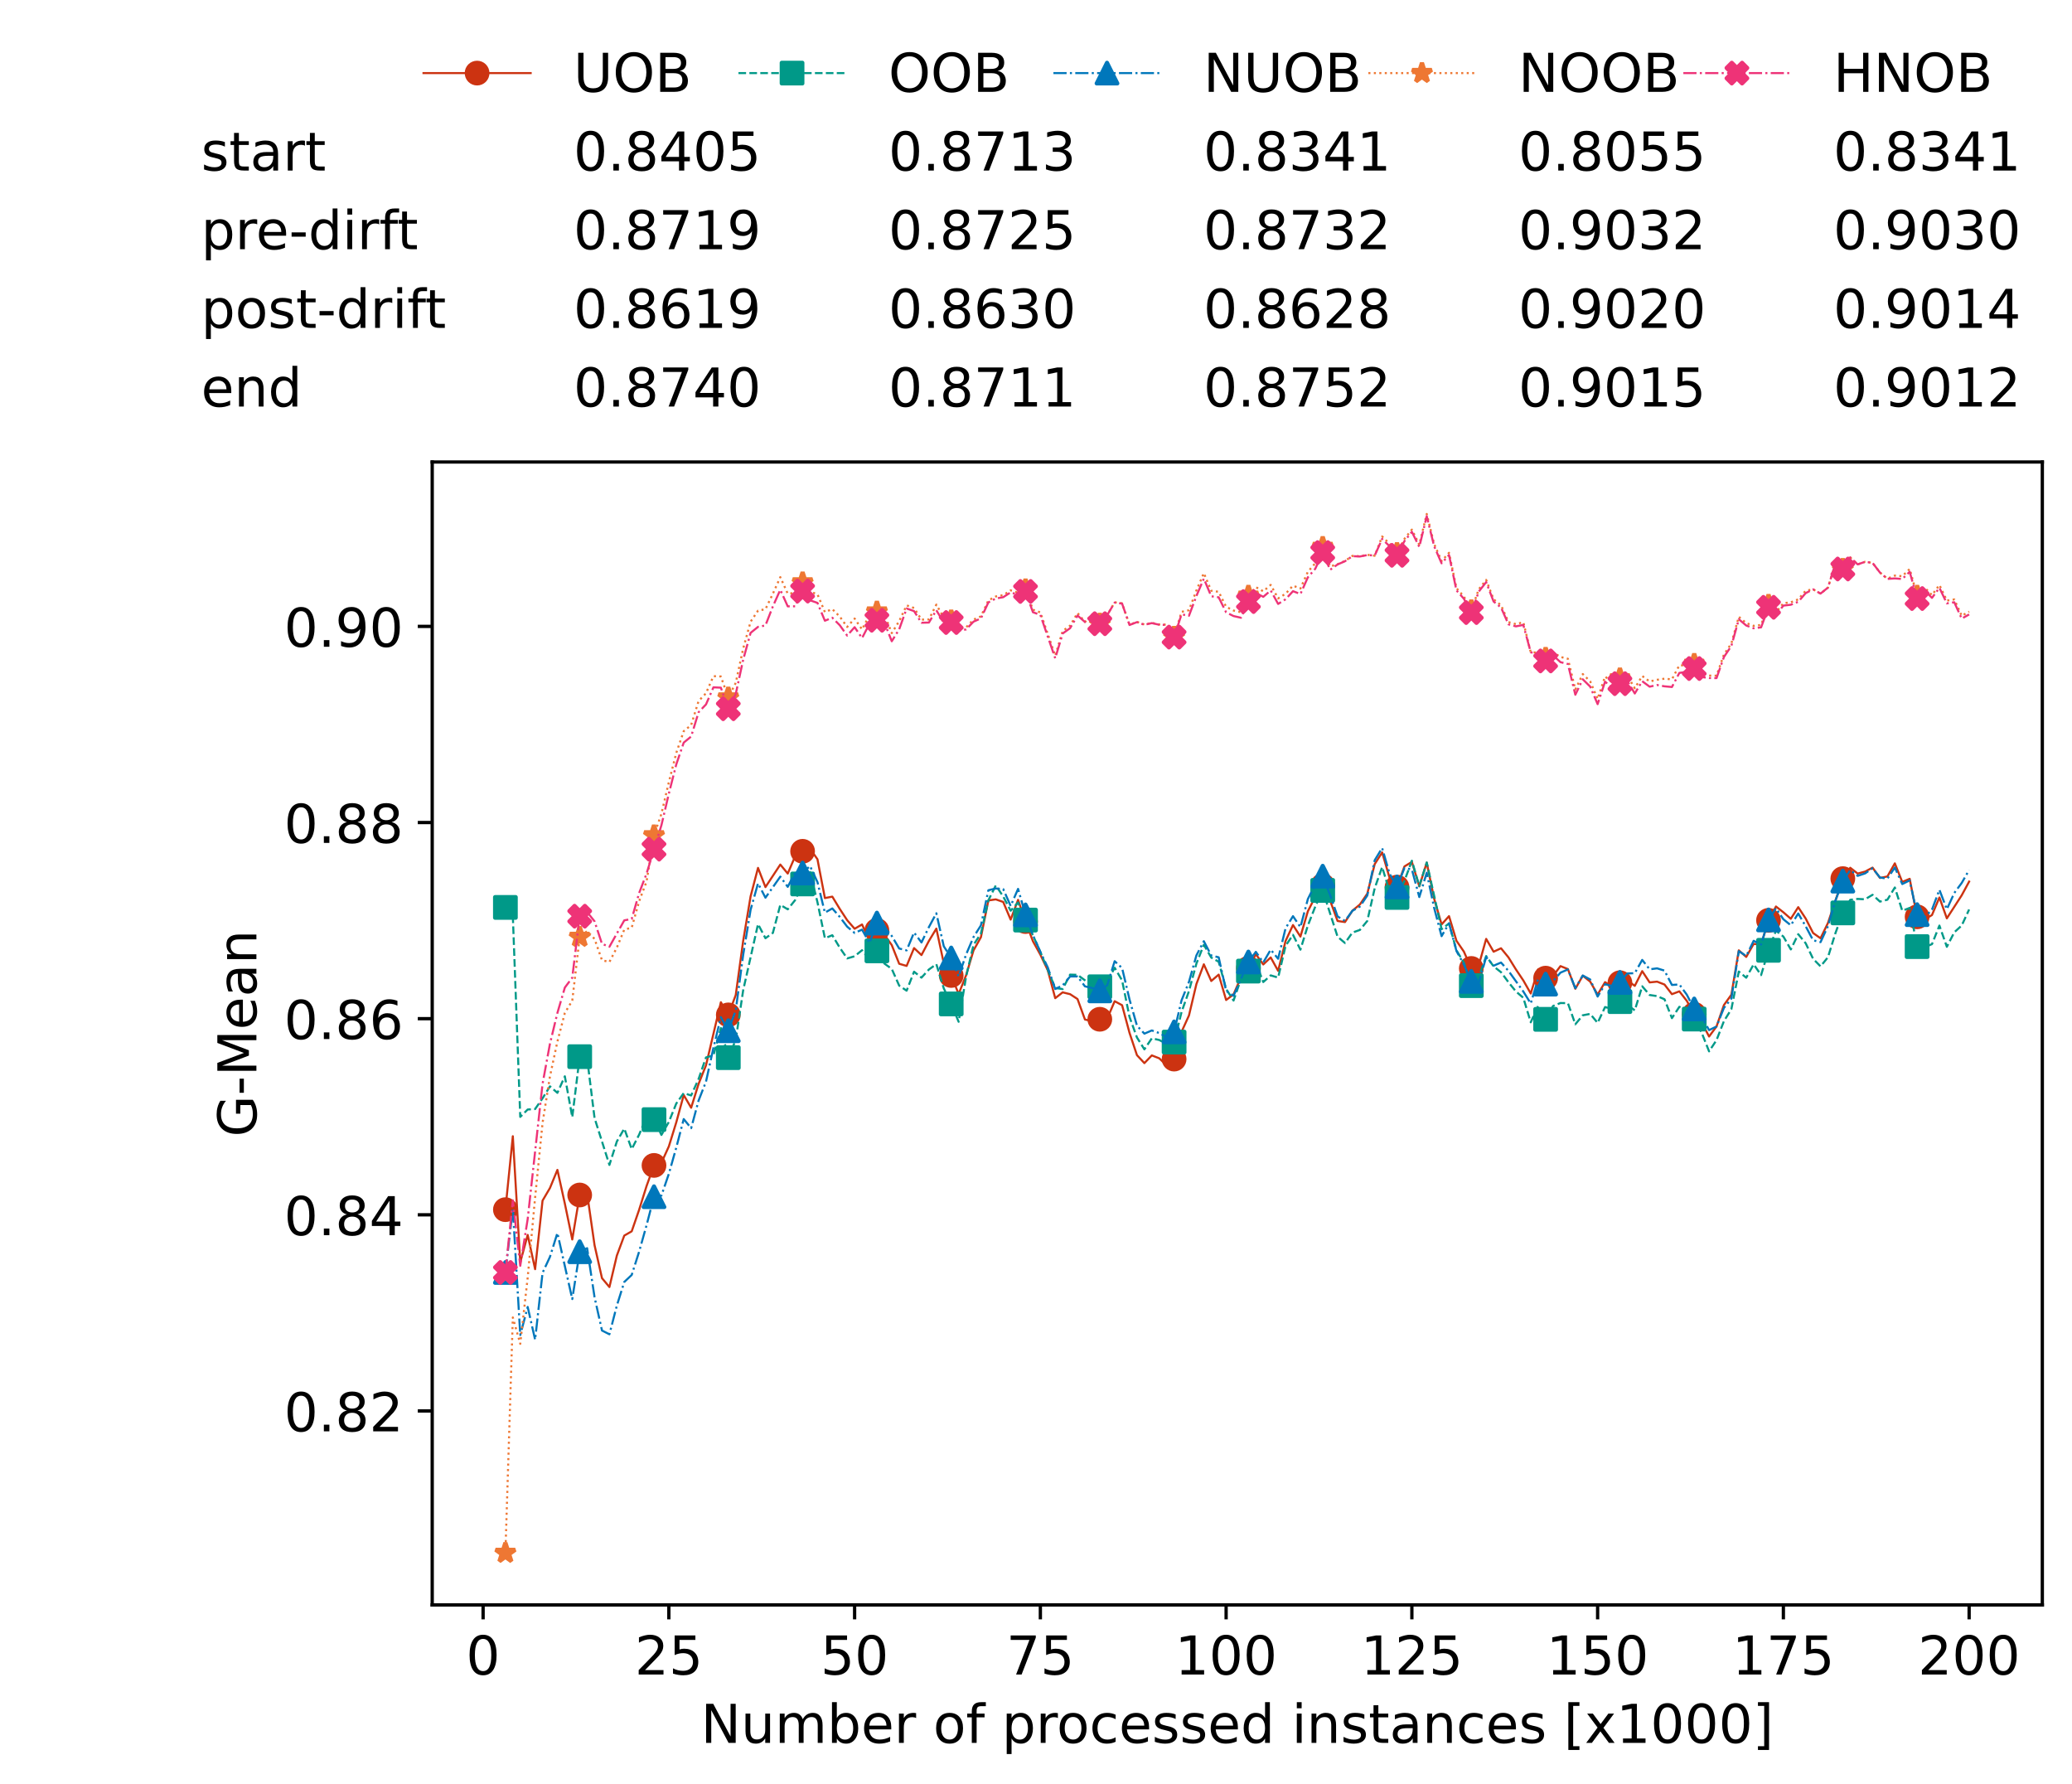<?xml version="1.0" encoding="utf-8" standalone="no"?>
<!DOCTYPE svg PUBLIC "-//W3C//DTD SVG 1.1//EN"
  "http://www.w3.org/Graphics/SVG/1.1/DTD/svg11.dtd">
<!-- Created with matplotlib (https://matplotlib.org/) -->
<svg height="432.615pt" version="1.1" viewBox="0 0 502.65 432.615" width="502.65pt" xmlns="http://www.w3.org/2000/svg" xmlns:xlink="http://www.w3.org/1999/xlink">
 <defs>
  <style type="text/css">*{stroke-linecap:butt;stroke-linejoin:round;}</style>
 </defs>
 <g id="figure_1">
  <g id="patch_1">
   <path d="M 0 432.615 
L 502.65 432.615 
L 502.65 0 
L 0 0 
z
" style="fill:#ffffff;"/>
  </g>
  <g id="axes_1">
   <g id="patch_2">
    <path d="M 104.85 389.252 
L 495.45 389.252 
L 495.45 112.052 
L 104.85 112.052 
z
" style="fill:#ffffff;"/>
   </g>
   <g id="matplotlib.axis_1">
    <g id="xtick_1">
     <g id="line2d_1">
      <defs>
       <path d="M 0 0 
L 0 3.5 
" id="m319069212c" style="stroke:#000000;stroke-width:0.8;"/>
      </defs>
      <g>
       <use style="stroke:#000000;stroke-width:0.8;" x="117.197" xlink:href="#m319069212c" y="389.252"/>
      </g>
     </g>
     <g id="text_1">
      <!-- 0 -->
      <g transform="translate(113.061 406.13)scale(0.13 -0.13)">
       <defs>
        <path d="M 31.781 66.406 
Q 24.172 66.406 20.328 58.906 
Q 16.5 51.422 16.5 36.375 
Q 16.5 21.391 20.328 13.891 
Q 24.172 6.391 31.781 6.391 
Q 39.453 6.391 43.281 13.891 
Q 47.125 21.391 47.125 36.375 
Q 47.125 51.422 43.281 58.906 
Q 39.453 66.406 31.781 66.406 
z
M 31.781 74.219 
Q 44.047 74.219 50.516 64.516 
Q 56.984 54.828 56.984 36.375 
Q 56.984 17.969 50.516 8.266 
Q 44.047 -1.422 31.781 -1.422 
Q 19.531 -1.422 13.062 8.266 
Q 6.594 17.969 6.594 36.375 
Q 6.594 54.828 13.062 64.516 
Q 19.531 74.219 31.781 74.219 
z
" id="DejaVuSans-48"/>
       </defs>
       <use xlink:href="#DejaVuSans-48"/>
      </g>
     </g>
    </g>
    <g id="xtick_2">
     <g id="line2d_2">
      <g>
       <use style="stroke:#000000;stroke-width:0.8;" x="162.259" xlink:href="#m319069212c" y="389.252"/>
      </g>
     </g>
     <g id="text_2">
      <!-- 25 -->
      <g transform="translate(153.988 406.13)scale(0.13 -0.13)">
       <defs>
        <path d="M 19.188 8.297 
L 53.609 8.297 
L 53.609 0 
L 7.328 0 
L 7.328 8.297 
Q 12.938 14.109 22.625 23.891 
Q 32.328 33.688 34.812 36.531 
Q 39.547 41.844 41.422 45.531 
Q 43.312 49.219 43.312 52.781 
Q 43.312 58.594 39.234 62.25 
Q 35.156 65.922 28.609 65.922 
Q 23.969 65.922 18.812 64.312 
Q 13.672 62.703 7.812 59.422 
L 7.812 69.391 
Q 13.766 71.781 18.938 73 
Q 24.125 74.219 28.422 74.219 
Q 39.75 74.219 46.484 68.547 
Q 53.219 62.891 53.219 53.422 
Q 53.219 48.922 51.531 44.891 
Q 49.859 40.875 45.406 35.406 
Q 44.188 33.984 37.641 27.219 
Q 31.109 20.453 19.188 8.297 
z
" id="DejaVuSans-50"/>
        <path d="M 10.797 72.906 
L 49.516 72.906 
L 49.516 64.594 
L 19.828 64.594 
L 19.828 46.734 
Q 21.969 47.469 24.109 47.828 
Q 26.266 48.188 28.422 48.188 
Q 40.625 48.188 47.75 41.5 
Q 54.891 34.812 54.891 23.391 
Q 54.891 11.625 47.562 5.094 
Q 40.234 -1.422 26.906 -1.422 
Q 22.312 -1.422 17.547 -0.641 
Q 12.797 0.141 7.719 1.703 
L 7.719 11.625 
Q 12.109 9.234 16.797 8.062 
Q 21.484 6.891 26.703 6.891 
Q 35.156 6.891 40.078 11.328 
Q 45.016 15.766 45.016 23.391 
Q 45.016 31 40.078 35.438 
Q 35.156 39.891 26.703 39.891 
Q 22.75 39.891 18.812 39.016 
Q 14.891 38.141 10.797 36.281 
z
" id="DejaVuSans-53"/>
       </defs>
       <use xlink:href="#DejaVuSans-50"/>
       <use x="63.623" xlink:href="#DejaVuSans-53"/>
      </g>
     </g>
    </g>
    <g id="xtick_3">
     <g id="line2d_3">
      <g>
       <use style="stroke:#000000;stroke-width:0.8;" x="207.322" xlink:href="#m319069212c" y="389.252"/>
      </g>
     </g>
     <g id="text_3">
      <!-- 50 -->
      <g transform="translate(199.05 406.13)scale(0.13 -0.13)">
       <use xlink:href="#DejaVuSans-53"/>
       <use x="63.623" xlink:href="#DejaVuSans-48"/>
      </g>
     </g>
    </g>
    <g id="xtick_4">
     <g id="line2d_4">
      <g>
       <use style="stroke:#000000;stroke-width:0.8;" x="252.384" xlink:href="#m319069212c" y="389.252"/>
      </g>
     </g>
     <g id="text_4">
      <!-- 75 -->
      <g transform="translate(244.113 406.13)scale(0.13 -0.13)">
       <defs>
        <path d="M 8.203 72.906 
L 55.078 72.906 
L 55.078 68.703 
L 28.609 0 
L 18.312 0 
L 43.219 64.594 
L 8.203 64.594 
z
" id="DejaVuSans-55"/>
       </defs>
       <use xlink:href="#DejaVuSans-55"/>
       <use x="63.623" xlink:href="#DejaVuSans-53"/>
      </g>
     </g>
    </g>
    <g id="xtick_5">
     <g id="line2d_5">
      <g>
       <use style="stroke:#000000;stroke-width:0.8;" x="297.446" xlink:href="#m319069212c" y="389.252"/>
      </g>
     </g>
     <g id="text_5">
      <!-- 100 -->
      <g transform="translate(285.039 406.13)scale(0.13 -0.13)">
       <defs>
        <path d="M 12.406 8.297 
L 28.516 8.297 
L 28.516 63.922 
L 10.984 60.406 
L 10.984 69.391 
L 28.422 72.906 
L 38.281 72.906 
L 38.281 8.297 
L 54.391 8.297 
L 54.391 0 
L 12.406 0 
z
" id="DejaVuSans-49"/>
       </defs>
       <use xlink:href="#DejaVuSans-49"/>
       <use x="63.623" xlink:href="#DejaVuSans-48"/>
       <use x="127.246" xlink:href="#DejaVuSans-48"/>
      </g>
     </g>
    </g>
    <g id="xtick_6">
     <g id="line2d_6">
      <g>
       <use style="stroke:#000000;stroke-width:0.8;" x="342.509" xlink:href="#m319069212c" y="389.252"/>
      </g>
     </g>
     <g id="text_6">
      <!-- 125 -->
      <g transform="translate(330.102 406.13)scale(0.13 -0.13)">
       <use xlink:href="#DejaVuSans-49"/>
       <use x="63.623" xlink:href="#DejaVuSans-50"/>
       <use x="127.246" xlink:href="#DejaVuSans-53"/>
      </g>
     </g>
    </g>
    <g id="xtick_7">
     <g id="line2d_7">
      <g>
       <use style="stroke:#000000;stroke-width:0.8;" x="387.571" xlink:href="#m319069212c" y="389.252"/>
      </g>
     </g>
     <g id="text_7">
      <!-- 150 -->
      <g transform="translate(375.164 406.13)scale(0.13 -0.13)">
       <use xlink:href="#DejaVuSans-49"/>
       <use x="63.623" xlink:href="#DejaVuSans-53"/>
       <use x="127.246" xlink:href="#DejaVuSans-48"/>
      </g>
     </g>
    </g>
    <g id="xtick_8">
     <g id="line2d_8">
      <g>
       <use style="stroke:#000000;stroke-width:0.8;" x="432.633" xlink:href="#m319069212c" y="389.252"/>
      </g>
     </g>
     <g id="text_8">
      <!-- 175 -->
      <g transform="translate(420.226 406.13)scale(0.13 -0.13)">
       <use xlink:href="#DejaVuSans-49"/>
       <use x="63.623" xlink:href="#DejaVuSans-55"/>
       <use x="127.246" xlink:href="#DejaVuSans-53"/>
      </g>
     </g>
    </g>
    <g id="xtick_9">
     <g id="line2d_9">
      <g>
       <use style="stroke:#000000;stroke-width:0.8;" x="477.695" xlink:href="#m319069212c" y="389.252"/>
      </g>
     </g>
     <g id="text_9">
      <!-- 200 -->
      <g transform="translate(465.289 406.13)scale(0.13 -0.13)">
       <use xlink:href="#DejaVuSans-50"/>
       <use x="63.623" xlink:href="#DejaVuSans-48"/>
       <use x="127.246" xlink:href="#DejaVuSans-48"/>
      </g>
     </g>
    </g>
    <g id="text_10">
     <!-- Number of processed instances [x1000] -->
     <g transform="translate(170.025 422.711)scale(0.13 -0.13)">
      <defs>
       <path d="M 9.812 72.906 
L 23.094 72.906 
L 55.422 11.922 
L 55.422 72.906 
L 64.984 72.906 
L 64.984 0 
L 51.703 0 
L 19.391 60.984 
L 19.391 0 
L 9.812 0 
z
" id="DejaVuSans-78"/>
       <path d="M 8.5 21.578 
L 8.5 54.688 
L 17.484 54.688 
L 17.484 21.922 
Q 17.484 14.156 20.5 10.266 
Q 23.531 6.391 29.594 6.391 
Q 36.859 6.391 41.078 11.031 
Q 45.312 15.672 45.312 23.688 
L 45.312 54.688 
L 54.297 54.688 
L 54.297 0 
L 45.312 0 
L 45.312 8.406 
Q 42.047 3.422 37.719 1 
Q 33.406 -1.422 27.688 -1.422 
Q 18.266 -1.422 13.375 4.438 
Q 8.5 10.297 8.5 21.578 
z
M 31.109 56 
z
" id="DejaVuSans-117"/>
       <path d="M 52 44.188 
Q 55.375 50.25 60.062 53.125 
Q 64.75 56 71.094 56 
Q 79.641 56 84.281 50.016 
Q 88.922 44.047 88.922 33.016 
L 88.922 0 
L 79.891 0 
L 79.891 32.719 
Q 79.891 40.578 77.094 44.375 
Q 74.312 48.188 68.609 48.188 
Q 61.625 48.188 57.562 43.547 
Q 53.516 38.922 53.516 30.906 
L 53.516 0 
L 44.484 0 
L 44.484 32.719 
Q 44.484 40.625 41.703 44.406 
Q 38.922 48.188 33.109 48.188 
Q 26.219 48.188 22.156 43.531 
Q 18.109 38.875 18.109 30.906 
L 18.109 0 
L 9.078 0 
L 9.078 54.688 
L 18.109 54.688 
L 18.109 46.188 
Q 21.188 51.219 25.484 53.609 
Q 29.781 56 35.688 56 
Q 41.656 56 45.828 52.969 
Q 50 49.953 52 44.188 
z
" id="DejaVuSans-109"/>
       <path d="M 48.688 27.297 
Q 48.688 37.203 44.609 42.844 
Q 40.531 48.484 33.406 48.484 
Q 26.266 48.484 22.188 42.844 
Q 18.109 37.203 18.109 27.297 
Q 18.109 17.391 22.188 11.75 
Q 26.266 6.109 33.406 6.109 
Q 40.531 6.109 44.609 11.75 
Q 48.688 17.391 48.688 27.297 
z
M 18.109 46.391 
Q 20.953 51.266 25.266 53.625 
Q 29.594 56 35.594 56 
Q 45.562 56 51.781 48.094 
Q 58.016 40.188 58.016 27.297 
Q 58.016 14.406 51.781 6.484 
Q 45.562 -1.422 35.594 -1.422 
Q 29.594 -1.422 25.266 0.953 
Q 20.953 3.328 18.109 8.203 
L 18.109 0 
L 9.078 0 
L 9.078 75.984 
L 18.109 75.984 
z
" id="DejaVuSans-98"/>
       <path d="M 56.203 29.594 
L 56.203 25.203 
L 14.891 25.203 
Q 15.484 15.922 20.484 11.062 
Q 25.484 6.203 34.422 6.203 
Q 39.594 6.203 44.453 7.469 
Q 49.312 8.734 54.109 11.281 
L 54.109 2.781 
Q 49.266 0.734 44.188 -0.344 
Q 39.109 -1.422 33.891 -1.422 
Q 20.797 -1.422 13.156 6.188 
Q 5.516 13.812 5.516 26.812 
Q 5.516 40.234 12.766 48.109 
Q 20.016 56 32.328 56 
Q 43.359 56 49.781 48.891 
Q 56.203 41.797 56.203 29.594 
z
M 47.219 32.234 
Q 47.125 39.594 43.094 43.984 
Q 39.062 48.391 32.422 48.391 
Q 24.906 48.391 20.391 44.141 
Q 15.875 39.891 15.188 32.172 
z
" id="DejaVuSans-101"/>
       <path d="M 41.109 46.297 
Q 39.594 47.172 37.812 47.578 
Q 36.031 48 33.891 48 
Q 26.266 48 22.188 43.047 
Q 18.109 38.094 18.109 28.812 
L 18.109 0 
L 9.078 0 
L 9.078 54.688 
L 18.109 54.688 
L 18.109 46.188 
Q 20.953 51.172 25.484 53.578 
Q 30.031 56 36.531 56 
Q 37.453 56 38.578 55.875 
Q 39.703 55.766 41.062 55.516 
z
" id="DejaVuSans-114"/>
       <path id="DejaVuSans-32"/>
       <path d="M 30.609 48.391 
Q 23.391 48.391 19.188 42.75 
Q 14.984 37.109 14.984 27.297 
Q 14.984 17.484 19.156 11.844 
Q 23.344 6.203 30.609 6.203 
Q 37.797 6.203 41.984 11.859 
Q 46.188 17.531 46.188 27.297 
Q 46.188 37.016 41.984 42.703 
Q 37.797 48.391 30.609 48.391 
z
M 30.609 56 
Q 42.328 56 49.016 48.375 
Q 55.719 40.766 55.719 27.297 
Q 55.719 13.875 49.016 6.219 
Q 42.328 -1.422 30.609 -1.422 
Q 18.844 -1.422 12.172 6.219 
Q 5.516 13.875 5.516 27.297 
Q 5.516 40.766 12.172 48.375 
Q 18.844 56 30.609 56 
z
" id="DejaVuSans-111"/>
       <path d="M 37.109 75.984 
L 37.109 68.5 
L 28.516 68.5 
Q 23.688 68.5 21.797 66.547 
Q 19.922 64.594 19.922 59.516 
L 19.922 54.688 
L 34.719 54.688 
L 34.719 47.703 
L 19.922 47.703 
L 19.922 0 
L 10.891 0 
L 10.891 47.703 
L 2.297 47.703 
L 2.297 54.688 
L 10.891 54.688 
L 10.891 58.5 
Q 10.891 67.625 15.141 71.797 
Q 19.391 75.984 28.609 75.984 
z
" id="DejaVuSans-102"/>
       <path d="M 18.109 8.203 
L 18.109 -20.797 
L 9.078 -20.797 
L 9.078 54.688 
L 18.109 54.688 
L 18.109 46.391 
Q 20.953 51.266 25.266 53.625 
Q 29.594 56 35.594 56 
Q 45.562 56 51.781 48.094 
Q 58.016 40.188 58.016 27.297 
Q 58.016 14.406 51.781 6.484 
Q 45.562 -1.422 35.594 -1.422 
Q 29.594 -1.422 25.266 0.953 
Q 20.953 3.328 18.109 8.203 
z
M 48.688 27.297 
Q 48.688 37.203 44.609 42.844 
Q 40.531 48.484 33.406 48.484 
Q 26.266 48.484 22.188 42.844 
Q 18.109 37.203 18.109 27.297 
Q 18.109 17.391 22.188 11.75 
Q 26.266 6.109 33.406 6.109 
Q 40.531 6.109 44.609 11.75 
Q 48.688 17.391 48.688 27.297 
z
" id="DejaVuSans-112"/>
       <path d="M 48.781 52.594 
L 48.781 44.188 
Q 44.969 46.297 41.141 47.344 
Q 37.312 48.391 33.406 48.391 
Q 24.656 48.391 19.812 42.844 
Q 14.984 37.312 14.984 27.297 
Q 14.984 17.281 19.812 11.734 
Q 24.656 6.203 33.406 6.203 
Q 37.312 6.203 41.141 7.25 
Q 44.969 8.297 48.781 10.406 
L 48.781 2.094 
Q 45.016 0.344 40.984 -0.531 
Q 36.969 -1.422 32.422 -1.422 
Q 20.062 -1.422 12.781 6.344 
Q 5.516 14.109 5.516 27.297 
Q 5.516 40.672 12.859 48.328 
Q 20.219 56 33.016 56 
Q 37.156 56 41.109 55.141 
Q 45.062 54.297 48.781 52.594 
z
" id="DejaVuSans-99"/>
       <path d="M 44.281 53.078 
L 44.281 44.578 
Q 40.484 46.531 36.375 47.5 
Q 32.281 48.484 27.875 48.484 
Q 21.188 48.484 17.844 46.438 
Q 14.5 44.391 14.5 40.281 
Q 14.5 37.156 16.891 35.375 
Q 19.281 33.594 26.516 31.984 
L 29.594 31.297 
Q 39.156 29.25 43.188 25.516 
Q 47.219 21.781 47.219 15.094 
Q 47.219 7.469 41.188 3.016 
Q 35.156 -1.422 24.609 -1.422 
Q 20.219 -1.422 15.453 -0.562 
Q 10.688 0.297 5.422 2 
L 5.422 11.281 
Q 10.406 8.688 15.234 7.391 
Q 20.062 6.109 24.812 6.109 
Q 31.156 6.109 34.562 8.281 
Q 37.984 10.453 37.984 14.406 
Q 37.984 18.062 35.516 20.016 
Q 33.062 21.969 24.703 23.781 
L 21.578 24.516 
Q 13.234 26.266 9.516 29.906 
Q 5.812 33.547 5.812 39.891 
Q 5.812 47.609 11.281 51.797 
Q 16.75 56 26.812 56 
Q 31.781 56 36.172 55.266 
Q 40.578 54.547 44.281 53.078 
z
" id="DejaVuSans-115"/>
       <path d="M 45.406 46.391 
L 45.406 75.984 
L 54.391 75.984 
L 54.391 0 
L 45.406 0 
L 45.406 8.203 
Q 42.578 3.328 38.25 0.953 
Q 33.938 -1.422 27.875 -1.422 
Q 17.969 -1.422 11.734 6.484 
Q 5.516 14.406 5.516 27.297 
Q 5.516 40.188 11.734 48.094 
Q 17.969 56 27.875 56 
Q 33.938 56 38.25 53.625 
Q 42.578 51.266 45.406 46.391 
z
M 14.797 27.297 
Q 14.797 17.391 18.875 11.75 
Q 22.953 6.109 30.078 6.109 
Q 37.203 6.109 41.297 11.75 
Q 45.406 17.391 45.406 27.297 
Q 45.406 37.203 41.297 42.844 
Q 37.203 48.484 30.078 48.484 
Q 22.953 48.484 18.875 42.844 
Q 14.797 37.203 14.797 27.297 
z
" id="DejaVuSans-100"/>
       <path d="M 9.422 54.688 
L 18.406 54.688 
L 18.406 0 
L 9.422 0 
z
M 9.422 75.984 
L 18.406 75.984 
L 18.406 64.594 
L 9.422 64.594 
z
" id="DejaVuSans-105"/>
       <path d="M 54.891 33.016 
L 54.891 0 
L 45.906 0 
L 45.906 32.719 
Q 45.906 40.484 42.875 44.328 
Q 39.844 48.188 33.797 48.188 
Q 26.516 48.188 22.312 43.547 
Q 18.109 38.922 18.109 30.906 
L 18.109 0 
L 9.078 0 
L 9.078 54.688 
L 18.109 54.688 
L 18.109 46.188 
Q 21.344 51.125 25.703 53.562 
Q 30.078 56 35.797 56 
Q 45.219 56 50.047 50.172 
Q 54.891 44.344 54.891 33.016 
z
" id="DejaVuSans-110"/>
       <path d="M 18.312 70.219 
L 18.312 54.688 
L 36.812 54.688 
L 36.812 47.703 
L 18.312 47.703 
L 18.312 18.016 
Q 18.312 11.328 20.141 9.422 
Q 21.969 7.516 27.594 7.516 
L 36.812 7.516 
L 36.812 0 
L 27.594 0 
Q 17.188 0 13.234 3.875 
Q 9.281 7.766 9.281 18.016 
L 9.281 47.703 
L 2.688 47.703 
L 2.688 54.688 
L 9.281 54.688 
L 9.281 70.219 
z
" id="DejaVuSans-116"/>
       <path d="M 34.281 27.484 
Q 23.391 27.484 19.188 25 
Q 14.984 22.516 14.984 16.5 
Q 14.984 11.719 18.141 8.906 
Q 21.297 6.109 26.703 6.109 
Q 34.188 6.109 38.703 11.406 
Q 43.219 16.703 43.219 25.484 
L 43.219 27.484 
z
M 52.203 31.203 
L 52.203 0 
L 43.219 0 
L 43.219 8.297 
Q 40.141 3.328 35.547 0.953 
Q 30.953 -1.422 24.312 -1.422 
Q 15.922 -1.422 10.953 3.297 
Q 6 8.016 6 15.922 
Q 6 25.141 12.172 29.828 
Q 18.359 34.516 30.609 34.516 
L 43.219 34.516 
L 43.219 35.406 
Q 43.219 41.609 39.141 45 
Q 35.062 48.391 27.688 48.391 
Q 23 48.391 18.547 47.266 
Q 14.109 46.141 10.016 43.891 
L 10.016 52.203 
Q 14.938 54.109 19.578 55.047 
Q 24.219 56 28.609 56 
Q 40.484 56 46.344 49.844 
Q 52.203 43.703 52.203 31.203 
z
" id="DejaVuSans-97"/>
       <path d="M 8.594 75.984 
L 29.297 75.984 
L 29.297 69 
L 17.578 69 
L 17.578 -6.203 
L 29.297 -6.203 
L 29.297 -13.188 
L 8.594 -13.188 
z
" id="DejaVuSans-91"/>
       <path d="M 54.891 54.688 
L 35.109 28.078 
L 55.906 0 
L 45.312 0 
L 29.391 21.484 
L 13.484 0 
L 2.875 0 
L 24.125 28.609 
L 4.688 54.688 
L 15.281 54.688 
L 29.781 35.203 
L 44.281 54.688 
z
" id="DejaVuSans-120"/>
       <path d="M 30.422 75.984 
L 30.422 -13.188 
L 9.719 -13.188 
L 9.719 -6.203 
L 21.391 -6.203 
L 21.391 69 
L 9.719 69 
L 9.719 75.984 
z
" id="DejaVuSans-93"/>
      </defs>
      <use xlink:href="#DejaVuSans-78"/>
      <use x="74.805" xlink:href="#DejaVuSans-117"/>
      <use x="138.184" xlink:href="#DejaVuSans-109"/>
      <use x="235.596" xlink:href="#DejaVuSans-98"/>
      <use x="299.072" xlink:href="#DejaVuSans-101"/>
      <use x="360.596" xlink:href="#DejaVuSans-114"/>
      <use x="401.709" xlink:href="#DejaVuSans-32"/>
      <use x="433.496" xlink:href="#DejaVuSans-111"/>
      <use x="494.678" xlink:href="#DejaVuSans-102"/>
      <use x="529.883" xlink:href="#DejaVuSans-32"/>
      <use x="561.67" xlink:href="#DejaVuSans-112"/>
      <use x="625.146" xlink:href="#DejaVuSans-114"/>
      <use x="664.01" xlink:href="#DejaVuSans-111"/>
      <use x="725.191" xlink:href="#DejaVuSans-99"/>
      <use x="780.172" xlink:href="#DejaVuSans-101"/>
      <use x="841.695" xlink:href="#DejaVuSans-115"/>
      <use x="893.795" xlink:href="#DejaVuSans-115"/>
      <use x="945.895" xlink:href="#DejaVuSans-101"/>
      <use x="1007.418" xlink:href="#DejaVuSans-100"/>
      <use x="1070.895" xlink:href="#DejaVuSans-32"/>
      <use x="1102.682" xlink:href="#DejaVuSans-105"/>
      <use x="1130.465" xlink:href="#DejaVuSans-110"/>
      <use x="1193.844" xlink:href="#DejaVuSans-115"/>
      <use x="1245.943" xlink:href="#DejaVuSans-116"/>
      <use x="1285.152" xlink:href="#DejaVuSans-97"/>
      <use x="1346.432" xlink:href="#DejaVuSans-110"/>
      <use x="1409.811" xlink:href="#DejaVuSans-99"/>
      <use x="1464.791" xlink:href="#DejaVuSans-101"/>
      <use x="1526.314" xlink:href="#DejaVuSans-115"/>
      <use x="1578.414" xlink:href="#DejaVuSans-32"/>
      <use x="1610.201" xlink:href="#DejaVuSans-91"/>
      <use x="1649.215" xlink:href="#DejaVuSans-120"/>
      <use x="1708.395" xlink:href="#DejaVuSans-49"/>
      <use x="1772.018" xlink:href="#DejaVuSans-48"/>
      <use x="1835.641" xlink:href="#DejaVuSans-48"/>
      <use x="1899.264" xlink:href="#DejaVuSans-48"/>
      <use x="1962.887" xlink:href="#DejaVuSans-93"/>
     </g>
    </g>
   </g>
   <g id="matplotlib.axis_2">
    <g id="ytick_1">
     <g id="line2d_10">
      <defs>
       <path d="M 0 0 
L -3.5 0 
" id="m6d0e7572cb" style="stroke:#000000;stroke-width:0.8;"/>
      </defs>
      <g>
       <use style="stroke:#000000;stroke-width:0.8;" x="104.85" xlink:href="#m6d0e7572cb" y="342.206"/>
      </g>
     </g>
     <g id="text_11">
      <!-- 0.82 -->
      <g transform="translate(68.905 347.145)scale(0.13 -0.13)">
       <defs>
        <path d="M 10.688 12.406 
L 21 12.406 
L 21 0 
L 10.688 0 
z
" id="DejaVuSans-46"/>
        <path d="M 31.781 34.625 
Q 24.75 34.625 20.719 30.859 
Q 16.703 27.094 16.703 20.516 
Q 16.703 13.922 20.719 10.156 
Q 24.75 6.391 31.781 6.391 
Q 38.812 6.391 42.859 10.172 
Q 46.922 13.969 46.922 20.516 
Q 46.922 27.094 42.891 30.859 
Q 38.875 34.625 31.781 34.625 
z
M 21.922 38.812 
Q 15.578 40.375 12.031 44.719 
Q 8.5 49.078 8.5 55.328 
Q 8.5 64.062 14.719 69.141 
Q 20.953 74.219 31.781 74.219 
Q 42.672 74.219 48.875 69.141 
Q 55.078 64.062 55.078 55.328 
Q 55.078 49.078 51.531 44.719 
Q 48 40.375 41.703 38.812 
Q 48.828 37.156 52.797 32.312 
Q 56.781 27.484 56.781 20.516 
Q 56.781 9.906 50.312 4.234 
Q 43.844 -1.422 31.781 -1.422 
Q 19.734 -1.422 13.25 4.234 
Q 6.781 9.906 6.781 20.516 
Q 6.781 27.484 10.781 32.312 
Q 14.797 37.156 21.922 38.812 
z
M 18.312 54.391 
Q 18.312 48.734 21.844 45.562 
Q 25.391 42.391 31.781 42.391 
Q 38.141 42.391 41.719 45.562 
Q 45.312 48.734 45.312 54.391 
Q 45.312 60.062 41.719 63.234 
Q 38.141 66.406 31.781 66.406 
Q 25.391 66.406 21.844 63.234 
Q 18.312 60.062 18.312 54.391 
z
" id="DejaVuSans-56"/>
       </defs>
       <use xlink:href="#DejaVuSans-48"/>
       <use x="63.623" xlink:href="#DejaVuSans-46"/>
       <use x="95.41" xlink:href="#DejaVuSans-56"/>
       <use x="159.033" xlink:href="#DejaVuSans-50"/>
      </g>
     </g>
    </g>
    <g id="ytick_2">
     <g id="line2d_11">
      <g>
       <use style="stroke:#000000;stroke-width:0.8;" x="104.85" xlink:href="#m6d0e7572cb" y="294.635"/>
      </g>
     </g>
     <g id="text_12">
      <!-- 0.84 -->
      <g transform="translate(68.905 299.574)scale(0.13 -0.13)">
       <defs>
        <path d="M 37.797 64.312 
L 12.891 25.391 
L 37.797 25.391 
z
M 35.203 72.906 
L 47.609 72.906 
L 47.609 25.391 
L 58.016 25.391 
L 58.016 17.188 
L 47.609 17.188 
L 47.609 0 
L 37.797 0 
L 37.797 17.188 
L 4.891 17.188 
L 4.891 26.703 
z
" id="DejaVuSans-52"/>
       </defs>
       <use xlink:href="#DejaVuSans-48"/>
       <use x="63.623" xlink:href="#DejaVuSans-46"/>
       <use x="95.41" xlink:href="#DejaVuSans-56"/>
       <use x="159.033" xlink:href="#DejaVuSans-52"/>
      </g>
     </g>
    </g>
    <g id="ytick_3">
     <g id="line2d_12">
      <g>
       <use style="stroke:#000000;stroke-width:0.8;" x="104.85" xlink:href="#m6d0e7572cb" y="247.064"/>
      </g>
     </g>
     <g id="text_13">
      <!-- 0.86 -->
      <g transform="translate(68.905 252.003)scale(0.13 -0.13)">
       <defs>
        <path d="M 33.016 40.375 
Q 26.375 40.375 22.484 35.828 
Q 18.609 31.297 18.609 23.391 
Q 18.609 15.531 22.484 10.953 
Q 26.375 6.391 33.016 6.391 
Q 39.656 6.391 43.531 10.953 
Q 47.406 15.531 47.406 23.391 
Q 47.406 31.297 43.531 35.828 
Q 39.656 40.375 33.016 40.375 
z
M 52.594 71.297 
L 52.594 62.312 
Q 48.875 64.062 45.094 64.984 
Q 41.312 65.922 37.594 65.922 
Q 27.828 65.922 22.672 59.328 
Q 17.531 52.734 16.797 39.406 
Q 19.672 43.656 24.016 45.922 
Q 28.375 48.188 33.594 48.188 
Q 44.578 48.188 50.953 41.516 
Q 57.328 34.859 57.328 23.391 
Q 57.328 12.156 50.688 5.359 
Q 44.047 -1.422 33.016 -1.422 
Q 20.359 -1.422 13.672 8.266 
Q 6.984 17.969 6.984 36.375 
Q 6.984 53.656 15.188 63.938 
Q 23.391 74.219 37.203 74.219 
Q 40.922 74.219 44.703 73.484 
Q 48.484 72.75 52.594 71.297 
z
" id="DejaVuSans-54"/>
       </defs>
       <use xlink:href="#DejaVuSans-48"/>
       <use x="63.623" xlink:href="#DejaVuSans-46"/>
       <use x="95.41" xlink:href="#DejaVuSans-56"/>
       <use x="159.033" xlink:href="#DejaVuSans-54"/>
      </g>
     </g>
    </g>
    <g id="ytick_4">
     <g id="line2d_13">
      <g>
       <use style="stroke:#000000;stroke-width:0.8;" x="104.85" xlink:href="#m6d0e7572cb" y="199.494"/>
      </g>
     </g>
     <g id="text_14">
      <!-- 0.88 -->
      <g transform="translate(68.905 204.433)scale(0.13 -0.13)">
       <use xlink:href="#DejaVuSans-48"/>
       <use x="63.623" xlink:href="#DejaVuSans-46"/>
       <use x="95.41" xlink:href="#DejaVuSans-56"/>
       <use x="159.033" xlink:href="#DejaVuSans-56"/>
      </g>
     </g>
    </g>
    <g id="ytick_5">
     <g id="line2d_14">
      <g>
       <use style="stroke:#000000;stroke-width:0.8;" x="104.85" xlink:href="#m6d0e7572cb" y="151.923"/>
      </g>
     </g>
     <g id="text_15">
      <!-- 0.90 -->
      <g transform="translate(68.905 156.862)scale(0.13 -0.13)">
       <defs>
        <path d="M 10.984 1.516 
L 10.984 10.5 
Q 14.703 8.734 18.5 7.812 
Q 22.312 6.891 25.984 6.891 
Q 35.75 6.891 40.891 13.453 
Q 46.047 20.016 46.781 33.406 
Q 43.953 29.203 39.594 26.953 
Q 35.25 24.703 29.984 24.703 
Q 19.047 24.703 12.672 31.312 
Q 6.297 37.938 6.297 49.422 
Q 6.297 60.641 12.938 67.422 
Q 19.578 74.219 30.609 74.219 
Q 43.266 74.219 49.922 64.516 
Q 56.594 54.828 56.594 36.375 
Q 56.594 19.141 48.406 8.859 
Q 40.234 -1.422 26.422 -1.422 
Q 22.703 -1.422 18.891 -0.688 
Q 15.094 0.047 10.984 1.516 
z
M 30.609 32.422 
Q 37.25 32.422 41.125 36.953 
Q 45.016 41.5 45.016 49.422 
Q 45.016 57.281 41.125 61.844 
Q 37.25 66.406 30.609 66.406 
Q 23.969 66.406 20.094 61.844 
Q 16.219 57.281 16.219 49.422 
Q 16.219 41.5 20.094 36.953 
Q 23.969 32.422 30.609 32.422 
z
" id="DejaVuSans-57"/>
       </defs>
       <use xlink:href="#DejaVuSans-48"/>
       <use x="63.623" xlink:href="#DejaVuSans-46"/>
       <use x="95.41" xlink:href="#DejaVuSans-57"/>
       <use x="159.033" xlink:href="#DejaVuSans-48"/>
      </g>
     </g>
    </g>
    <g id="text_16">
     <!-- G-Mean -->
     <g transform="translate(62.201 275.744)rotate(-90)scale(0.13 -0.13)">
      <defs>
       <path d="M 59.516 10.406 
L 59.516 29.984 
L 43.406 29.984 
L 43.406 38.094 
L 69.281 38.094 
L 69.281 6.781 
Q 63.578 2.734 56.688 0.656 
Q 49.812 -1.422 42 -1.422 
Q 24.906 -1.422 15.25 8.562 
Q 5.609 18.562 5.609 36.375 
Q 5.609 54.25 15.25 64.234 
Q 24.906 74.219 42 74.219 
Q 49.125 74.219 55.547 72.453 
Q 61.969 70.703 67.391 67.281 
L 67.391 56.781 
Q 61.922 61.422 55.766 63.766 
Q 49.609 66.109 42.828 66.109 
Q 29.438 66.109 22.719 58.641 
Q 16.016 51.172 16.016 36.375 
Q 16.016 21.625 22.719 14.156 
Q 29.438 6.688 42.828 6.688 
Q 48.047 6.688 52.141 7.594 
Q 56.25 8.5 59.516 10.406 
z
" id="DejaVuSans-71"/>
       <path d="M 4.891 31.391 
L 31.203 31.391 
L 31.203 23.391 
L 4.891 23.391 
z
" id="DejaVuSans-45"/>
       <path d="M 9.812 72.906 
L 24.516 72.906 
L 43.109 23.297 
L 61.812 72.906 
L 76.516 72.906 
L 76.516 0 
L 66.891 0 
L 66.891 64.016 
L 48.094 14.016 
L 38.188 14.016 
L 19.391 64.016 
L 19.391 0 
L 9.812 0 
z
" id="DejaVuSans-77"/>
      </defs>
      <use xlink:href="#DejaVuSans-71"/>
      <use x="77.49" xlink:href="#DejaVuSans-45"/>
      <use x="113.574" xlink:href="#DejaVuSans-77"/>
      <use x="199.854" xlink:href="#DejaVuSans-101"/>
      <use x="261.377" xlink:href="#DejaVuSans-97"/>
      <use x="322.656" xlink:href="#DejaVuSans-110"/>
     </g>
    </g>
   </g>
   <g id="line2d_15"/>
   <g id="line2d_16"/>
   <g id="line2d_17"/>
   <g id="line2d_18"/>
   <g id="line2d_19"/>
   <g id="line2d_20">
    <path clip-path="url(#p840c40540f)" d="M 122.605 293.383 
L 124.407 275.572 
L 126.21 306.152 
L 128.012 299.514 
L 129.815 307.82 
L 131.617 291.195 
L 133.419 288.122 
L 135.222 283.736 
L 137.024 291.906 
L 138.827 300.617 
L 140.629 289.829 
L 142.432 289.477 
L 144.234 302.005 
L 146.037 309.996 
L 147.839 312.154 
L 149.642 304.522 
L 151.444 299.671 
L 153.247 298.637 
L 155.049 293.409 
L 156.852 287.649 
L 158.654 282.652 
L 160.457 282.007 
L 162.259 278.036 
L 164.062 272.197 
L 165.864 265.591 
L 167.667 268.669 
L 169.469 262.884 
L 171.272 258.376 
L 174.877 243.078 
L 176.679 246.146 
L 178.482 241.34 
L 180.284 228.222 
L 182.087 217.402 
L 183.889 210.493 
L 185.692 215.152 
L 189.297 209.685 
L 191.099 211.866 
L 192.902 207.665 
L 194.704 206.468 
L 196.507 205.816 
L 198.309 208.4 
L 200.112 217.811 
L 201.914 217.465 
L 203.717 220.439 
L 205.519 223.183 
L 207.322 225.254 
L 209.124 224.215 
L 210.927 228.141 
L 212.729 225.648 
L 214.532 226.679 
L 216.334 229.217 
L 218.137 233.749 
L 219.939 234.27 
L 221.742 229.942 
L 223.544 231.634 
L 225.347 228.208 
L 227.149 225.216 
L 228.952 233.617 
L 230.754 236.588 
L 232.557 241.077 
L 234.359 236.551 
L 236.162 230.518 
L 237.964 227.298 
L 239.767 218.389 
L 241.569 218.131 
L 243.372 218.756 
L 245.174 223.034 
L 246.976 218.245 
L 248.779 223.506 
L 250.581 228.281 
L 252.384 231.544 
L 254.186 235.331 
L 255.989 242.09 
L 257.791 240.678 
L 259.594 241.12 
L 261.396 242.299 
L 263.199 247.264 
L 265.001 247.692 
L 266.804 247.207 
L 268.606 247.053 
L 270.409 242.828 
L 272.211 243.799 
L 274.014 250.515 
L 275.816 255.913 
L 277.619 257.842 
L 279.421 255.97 
L 281.224 256.677 
L 283.026 258.409 
L 284.829 256.865 
L 286.631 250.255 
L 288.434 246.286 
L 290.236 238.677 
L 292.039 233.877 
L 293.841 237.926 
L 295.644 236.377 
L 297.446 242.534 
L 299.249 241.169 
L 301.051 237.006 
L 302.854 234.834 
L 304.656 231.432 
L 306.459 233.916 
L 308.261 232.21 
L 310.064 235.461 
L 311.866 228.226 
L 313.669 224.35 
L 315.471 227.156 
L 317.274 221.018 
L 319.076 217.486 
L 320.879 214.759 
L 322.681 218.441 
L 324.484 223.368 
L 326.286 223.632 
L 328.089 220.867 
L 329.891 219.379 
L 331.694 216.745 
L 333.496 209.566 
L 335.299 206.735 
L 337.101 212.919 
L 338.904 215.162 
L 340.706 210.142 
L 342.509 209.043 
L 344.311 214.975 
L 346.114 209.226 
L 347.916 217.988 
L 349.719 224.203 
L 351.521 222.194 
L 353.324 228.168 
L 355.126 230.798 
L 356.928 234.882 
L 358.731 234.137 
L 360.533 227.713 
L 362.336 230.819 
L 364.138 229.988 
L 365.941 232.195 
L 367.743 235.11 
L 369.546 237.793 
L 371.348 240.956 
L 373.151 235.096 
L 374.953 237.233 
L 376.756 236.702 
L 378.558 234.312 
L 380.361 235.036 
L 382.163 239.808 
L 383.966 236.641 
L 385.768 238.076 
L 387.571 241.216 
L 389.373 238.201 
L 391.176 239.375 
L 392.978 238.344 
L 394.781 237.78 
L 396.583 239.106 
L 398.386 235.533 
L 400.188 238.266 
L 401.991 238.082 
L 403.793 238.78 
L 405.596 241.121 
L 407.398 240.435 
L 409.201 242.739 
L 411.003 245.986 
L 412.806 247.944 
L 414.608 251.389 
L 416.411 248.956 
L 418.213 243.755 
L 420.016 241.25 
L 421.818 230.485 
L 423.621 232.088 
L 425.423 228.929 
L 427.226 229.078 
L 429.028 223.215 
L 430.831 219.859 
L 432.633 221.26 
L 434.436 222.836 
L 436.238 220.018 
L 438.041 222.77 
L 439.843 226.285 
L 441.646 227.564 
L 443.448 223.852 
L 447.053 213.098 
L 448.856 210.465 
L 450.658 211.87 
L 452.461 211.385 
L 454.263 210.428 
L 456.066 212.931 
L 457.868 212.574 
L 459.671 209.392 
L 461.473 213.904 
L 463.276 213.14 
L 465.078 222.359 
L 466.881 223.014 
L 468.683 221.928 
L 470.485 217.668 
L 472.288 222.728 
L 475.893 217.144 
L 477.695 213.817 
L 477.695 213.817 
" style="fill:none;stroke:#cc3311;stroke-linecap:square;stroke-width:0.5;"/>
    <defs>
     <path d="M 0 2.5 
C 0.663 2.5 1.299 2.237 1.768 1.768 
C 2.237 1.299 2.5 0.663 2.5 0 
C 2.5 -0.663 2.237 -1.299 1.768 -1.768 
C 1.299 -2.237 0.663 -2.5 0 -2.5 
C -0.663 -2.5 -1.299 -2.237 -1.768 -1.768 
C -2.237 -1.299 -2.5 -0.663 -2.5 0 
C -2.5 0.663 -2.237 1.299 -1.768 1.768 
C -1.299 2.237 -0.663 2.5 0 2.5 
z
" id="mb59cbf076c" style="stroke:#cc3311;"/>
    </defs>
    <g clip-path="url(#p840c40540f)">
     <use style="fill:#cc3311;stroke:#cc3311;" x="122.605" xlink:href="#mb59cbf076c" y="293.383"/>
     <use style="fill:#cc3311;stroke:#cc3311;" x="140.629" xlink:href="#mb59cbf076c" y="289.829"/>
     <use style="fill:#cc3311;stroke:#cc3311;" x="158.654" xlink:href="#mb59cbf076c" y="282.652"/>
     <use style="fill:#cc3311;stroke:#cc3311;" x="176.679" xlink:href="#mb59cbf076c" y="246.146"/>
     <use style="fill:#cc3311;stroke:#cc3311;" x="194.704" xlink:href="#mb59cbf076c" y="206.468"/>
     <use style="fill:#cc3311;stroke:#cc3311;" x="212.729" xlink:href="#mb59cbf076c" y="225.648"/>
     <use style="fill:#cc3311;stroke:#cc3311;" x="230.754" xlink:href="#mb59cbf076c" y="236.588"/>
     <use style="fill:#cc3311;stroke:#cc3311;" x="248.779" xlink:href="#mb59cbf076c" y="223.506"/>
     <use style="fill:#cc3311;stroke:#cc3311;" x="266.804" xlink:href="#mb59cbf076c" y="247.207"/>
     <use style="fill:#cc3311;stroke:#cc3311;" x="284.829" xlink:href="#mb59cbf076c" y="256.865"/>
     <use style="fill:#cc3311;stroke:#cc3311;" x="302.854" xlink:href="#mb59cbf076c" y="234.834"/>
     <use style="fill:#cc3311;stroke:#cc3311;" x="320.879" xlink:href="#mb59cbf076c" y="214.759"/>
     <use style="fill:#cc3311;stroke:#cc3311;" x="338.904" xlink:href="#mb59cbf076c" y="215.162"/>
     <use style="fill:#cc3311;stroke:#cc3311;" x="356.928" xlink:href="#mb59cbf076c" y="234.882"/>
     <use style="fill:#cc3311;stroke:#cc3311;" x="374.953" xlink:href="#mb59cbf076c" y="237.233"/>
     <use style="fill:#cc3311;stroke:#cc3311;" x="392.978" xlink:href="#mb59cbf076c" y="238.344"/>
     <use style="fill:#cc3311;stroke:#cc3311;" x="411.003" xlink:href="#mb59cbf076c" y="245.986"/>
     <use style="fill:#cc3311;stroke:#cc3311;" x="429.028" xlink:href="#mb59cbf076c" y="223.215"/>
     <use style="fill:#cc3311;stroke:#cc3311;" x="447.053" xlink:href="#mb59cbf076c" y="213.098"/>
     <use style="fill:#cc3311;stroke:#cc3311;" x="465.078" xlink:href="#mb59cbf076c" y="222.359"/>
    </g>
   </g>
   <g id="line2d_21"/>
   <g id="line2d_22"/>
   <g id="line2d_23"/>
   <g id="line2d_24"/>
   <g id="line2d_25">
    <path clip-path="url(#p840c40540f)" d="M 122.605 220.083 
L 124.407 222.055 
L 126.21 270.882 
L 128.012 269.094 
L 129.815 268.979 
L 131.617 266.373 
L 133.419 263.48 
L 135.222 265.052 
L 137.024 261.04 
L 138.827 270.953 
L 140.629 256.279 
L 142.432 256.654 
L 144.234 271.167 
L 147.839 282.533 
L 149.642 276.852 
L 151.444 273.725 
L 153.247 278.699 
L 155.049 275.186 
L 156.852 270.913 
L 158.654 271.547 
L 160.457 275.263 
L 162.259 272.093 
L 164.062 267.637 
L 165.864 265.117 
L 167.667 265.686 
L 169.469 261.697 
L 171.272 256.459 
L 173.074 255.982 
L 174.877 249.333 
L 176.679 256.514 
L 178.482 252.215 
L 180.284 240.194 
L 183.889 224.132 
L 185.692 227.55 
L 187.494 226.258 
L 189.297 219.457 
L 191.099 220.539 
L 192.902 218.293 
L 194.704 214.388 
L 196.507 211.513 
L 198.309 218.818 
L 200.112 227.549 
L 201.914 226.824 
L 203.717 229.845 
L 205.519 232.451 
L 207.322 231.924 
L 209.124 230.461 
L 210.927 232.723 
L 212.729 230.616 
L 214.532 233.684 
L 216.334 234.991 
L 218.137 239.051 
L 219.939 240.272 
L 221.742 235.673 
L 223.544 237.11 
L 225.347 235.135 
L 227.149 233.844 
L 228.952 239.714 
L 230.754 243.486 
L 232.557 247.815 
L 234.359 236.897 
L 236.162 229.176 
L 237.964 226.408 
L 239.767 218.369 
L 241.569 214.745 
L 243.372 217.428 
L 245.174 220.879 
L 246.976 218.885 
L 248.779 223.151 
L 250.581 226.853 
L 252.384 230.885 
L 255.989 239.625 
L 257.791 239.882 
L 259.594 236.377 
L 261.396 236.43 
L 265.001 239.089 
L 266.804 239.328 
L 268.606 238.118 
L 270.409 234.708 
L 272.211 237.795 
L 274.014 246.653 
L 275.816 251.624 
L 277.619 254.503 
L 279.421 251.831 
L 281.224 252.235 
L 283.026 253.186 
L 284.829 252.739 
L 286.631 245.46 
L 288.434 240.361 
L 290.236 233.717 
L 292.039 229.141 
L 293.841 232.243 
L 295.644 233.252 
L 297.446 239.867 
L 299.249 242.668 
L 301.051 237.438 
L 304.656 233.474 
L 306.459 238.179 
L 308.261 236.562 
L 310.064 237.099 
L 311.866 229.401 
L 313.669 226.729 
L 315.471 230.327 
L 317.274 224.467 
L 319.076 219.877 
L 320.879 215.949 
L 324.484 227.186 
L 326.286 228.713 
L 328.089 226.176 
L 329.891 225.548 
L 331.694 223.355 
L 333.496 215.412 
L 335.299 210.282 
L 337.101 216.242 
L 338.904 217.66 
L 340.706 213.646 
L 342.509 208.758 
L 344.311 214.9 
L 346.114 209.174 
L 349.719 225.364 
L 351.521 223.968 
L 353.324 230.476 
L 355.126 233.484 
L 356.928 239.045 
L 358.731 237.137 
L 360.533 231.875 
L 362.336 234.379 
L 364.138 235.794 
L 365.941 238.224 
L 367.743 240.451 
L 369.546 242.005 
L 371.348 247.943 
L 373.151 243.945 
L 374.953 247.225 
L 376.756 243.99 
L 378.558 243.267 
L 380.361 243.299 
L 382.163 248.416 
L 383.966 246.247 
L 385.768 245.9 
L 387.571 248.086 
L 389.373 244.242 
L 391.176 244.772 
L 392.978 242.923 
L 394.781 243.679 
L 396.583 245.051 
L 398.386 239.206 
L 400.188 241.321 
L 401.991 241.59 
L 403.793 242.354 
L 405.596 246.933 
L 407.398 244.185 
L 409.201 245.094 
L 411.003 247.162 
L 412.806 250.45 
L 414.608 254.991 
L 416.411 252.269 
L 418.213 247.657 
L 420.016 244.748 
L 421.818 235.632 
L 423.621 237.129 
L 425.423 233.882 
L 427.226 236.496 
L 429.028 230.482 
L 430.831 225.715 
L 432.633 227.15 
L 434.436 230.268 
L 436.238 226.572 
L 438.041 228.771 
L 439.843 232.549 
L 441.646 234.376 
L 443.448 232.159 
L 445.251 226.342 
L 447.053 221.405 
L 448.856 218.238 
L 450.658 218.017 
L 452.461 218.109 
L 454.263 217.019 
L 456.066 218.667 
L 457.868 218.209 
L 459.671 215.246 
L 461.473 220.89 
L 463.276 220.203 
L 465.078 229.58 
L 466.881 229.744 
L 468.683 228.985 
L 470.485 224.485 
L 472.288 229.632 
L 474.09 226.122 
L 475.893 224.471 
L 477.695 220.577 
L 477.695 220.577 
" style="fill:none;stroke:#009988;stroke-dasharray:1.85,0.8;stroke-dashoffset:0;stroke-width:0.5;"/>
    <defs>
     <path d="M -2.5 2.5 
L 2.5 2.5 
L 2.5 -2.5 
L -2.5 -2.5 
z
" id="m8678f1faf2" style="stroke:#009988;stroke-linejoin:miter;"/>
    </defs>
    <g clip-path="url(#p840c40540f)">
     <use style="fill:#009988;stroke:#009988;stroke-linejoin:miter;" x="122.605" xlink:href="#m8678f1faf2" y="220.083"/>
     <use style="fill:#009988;stroke:#009988;stroke-linejoin:miter;" x="140.629" xlink:href="#m8678f1faf2" y="256.279"/>
     <use style="fill:#009988;stroke:#009988;stroke-linejoin:miter;" x="158.654" xlink:href="#m8678f1faf2" y="271.547"/>
     <use style="fill:#009988;stroke:#009988;stroke-linejoin:miter;" x="176.679" xlink:href="#m8678f1faf2" y="256.514"/>
     <use style="fill:#009988;stroke:#009988;stroke-linejoin:miter;" x="194.704" xlink:href="#m8678f1faf2" y="214.388"/>
     <use style="fill:#009988;stroke:#009988;stroke-linejoin:miter;" x="212.729" xlink:href="#m8678f1faf2" y="230.616"/>
     <use style="fill:#009988;stroke:#009988;stroke-linejoin:miter;" x="230.754" xlink:href="#m8678f1faf2" y="243.486"/>
     <use style="fill:#009988;stroke:#009988;stroke-linejoin:miter;" x="248.779" xlink:href="#m8678f1faf2" y="223.151"/>
     <use style="fill:#009988;stroke:#009988;stroke-linejoin:miter;" x="266.804" xlink:href="#m8678f1faf2" y="239.328"/>
     <use style="fill:#009988;stroke:#009988;stroke-linejoin:miter;" x="284.829" xlink:href="#m8678f1faf2" y="252.739"/>
     <use style="fill:#009988;stroke:#009988;stroke-linejoin:miter;" x="302.854" xlink:href="#m8678f1faf2" y="235.519"/>
     <use style="fill:#009988;stroke:#009988;stroke-linejoin:miter;" x="320.879" xlink:href="#m8678f1faf2" y="215.949"/>
     <use style="fill:#009988;stroke:#009988;stroke-linejoin:miter;" x="338.904" xlink:href="#m8678f1faf2" y="217.66"/>
     <use style="fill:#009988;stroke:#009988;stroke-linejoin:miter;" x="356.928" xlink:href="#m8678f1faf2" y="239.045"/>
     <use style="fill:#009988;stroke:#009988;stroke-linejoin:miter;" x="374.953" xlink:href="#m8678f1faf2" y="247.225"/>
     <use style="fill:#009988;stroke:#009988;stroke-linejoin:miter;" x="392.978" xlink:href="#m8678f1faf2" y="242.923"/>
     <use style="fill:#009988;stroke:#009988;stroke-linejoin:miter;" x="411.003" xlink:href="#m8678f1faf2" y="247.162"/>
     <use style="fill:#009988;stroke:#009988;stroke-linejoin:miter;" x="429.028" xlink:href="#m8678f1faf2" y="230.482"/>
     <use style="fill:#009988;stroke:#009988;stroke-linejoin:miter;" x="447.053" xlink:href="#m8678f1faf2" y="221.405"/>
     <use style="fill:#009988;stroke:#009988;stroke-linejoin:miter;" x="465.078" xlink:href="#m8678f1faf2" y="229.58"/>
    </g>
   </g>
   <g id="line2d_26"/>
   <g id="line2d_27"/>
   <g id="line2d_28"/>
   <g id="line2d_29"/>
   <g id="line2d_30">
    <path clip-path="url(#p840c40540f)" d="M 122.605 308.62 
L 124.407 293.084 
L 126.21 323.797 
L 128.012 316.975 
L 129.815 324.933 
L 131.617 308.709 
L 133.419 304.822 
L 135.222 299.035 
L 138.827 315.068 
L 140.629 303.585 
L 142.432 302.725 
L 144.234 314.619 
L 146.037 322.694 
L 147.839 323.61 
L 149.642 316.65 
L 151.444 310.919 
L 153.247 309.222 
L 155.049 303.564 
L 156.852 297.152 
L 158.654 290.245 
L 160.457 289.968 
L 162.259 284.684 
L 164.062 278.315 
L 165.864 271.409 
L 167.667 273.63 
L 169.469 266.925 
L 171.272 262.328 
L 173.074 254.125 
L 174.877 246.702 
L 176.679 249.982 
L 178.482 245.04 
L 180.284 231.608 
L 182.087 220.659 
L 183.889 214.233 
L 185.692 217.723 
L 189.297 212.615 
L 191.099 215.092 
L 192.902 211.606 
L 194.704 211.746 
L 196.507 210.037 
L 198.309 213.94 
L 200.112 221.348 
L 201.914 220.327 
L 203.717 222.373 
L 205.519 224.746 
L 207.322 226.274 
L 209.124 225.469 
L 210.927 228.691 
L 212.729 223.873 
L 214.532 224.828 
L 216.334 227.001 
L 218.137 230.046 
L 219.939 230.498 
L 221.742 226.167 
L 223.544 228.578 
L 225.347 224.845 
L 227.149 221.495 
L 228.952 229.5 
L 230.754 232.342 
L 232.557 236.819 
L 234.359 231.508 
L 236.162 227.281 
L 237.964 224.437 
L 239.767 215.918 
L 241.569 215.485 
L 243.372 215.628 
L 245.174 219.724 
L 246.976 215.583 
L 248.779 221.892 
L 250.581 226.784 
L 252.384 230.874 
L 254.186 234.637 
L 255.989 239.869 
L 257.791 238.991 
L 259.594 236.832 
L 261.396 236.83 
L 263.199 239.22 
L 265.001 239.648 
L 266.804 240.316 
L 268.606 238.936 
L 270.409 233.123 
L 272.211 234.786 
L 274.014 242.412 
L 275.816 248.762 
L 277.619 250.696 
L 279.421 249.919 
L 281.224 250.547 
L 283.026 251.562 
L 284.829 250.268 
L 286.631 242.625 
L 288.434 238.136 
L 290.236 231.721 
L 292.039 228.272 
L 293.841 231.729 
L 295.644 232.185 
L 297.446 240.312 
L 299.249 241.521 
L 302.854 233.318 
L 304.656 230.853 
L 306.459 233.434 
L 308.261 230.322 
L 310.064 232.533 
L 311.866 225.144 
L 313.669 222.199 
L 315.471 224.867 
L 317.274 218.054 
L 319.076 214.45 
L 320.879 212.502 
L 322.681 217.108 
L 324.484 222.27 
L 326.286 223.36 
L 328.089 220.892 
L 329.891 219.885 
L 331.694 217.191 
L 333.496 208.629 
L 335.299 205.677 
L 337.101 211.909 
L 338.904 215.112 
L 340.706 210.524 
L 342.509 210.863 
L 344.311 217.564 
L 346.114 211.67 
L 347.916 220.204 
L 349.719 227.052 
L 351.521 223.921 
L 353.324 230.646 
L 355.126 233.949 
L 356.928 238.014 
L 358.731 238.355 
L 360.533 232.119 
L 362.336 234.214 
L 364.138 233.45 
L 365.941 235.469 
L 369.546 240.478 
L 371.348 243.375 
L 373.151 237.348 
L 374.953 238.684 
L 376.756 237.972 
L 378.558 235.899 
L 380.361 235.124 
L 382.163 239.666 
L 383.966 236.588 
L 385.768 237.559 
L 387.571 241.702 
L 389.373 238.701 
L 391.176 239.179 
L 392.978 238.266 
L 394.781 236.099 
L 396.583 236.029 
L 398.386 232.81 
L 400.188 235.097 
L 401.991 234.857 
L 403.793 235.405 
L 405.596 238.882 
L 407.398 238.758 
L 409.201 241.238 
L 411.003 244.707 
L 412.806 246.597 
L 414.608 249.84 
L 416.411 248.964 
L 418.213 244.444 
L 420.016 242.182 
L 421.818 230.686 
L 423.621 231.864 
L 425.423 228.179 
L 427.226 229.078 
L 429.028 223.118 
L 430.831 220.283 
L 432.633 222.953 
L 434.436 224.407 
L 436.238 221.555 
L 438.041 224.647 
L 439.843 228.051 
L 441.646 228.501 
L 443.448 224.617 
L 445.251 218.446 
L 447.053 213.708 
L 448.856 211.017 
L 450.658 212.428 
L 452.461 211.828 
L 454.263 210.569 
L 456.066 212.826 
L 457.868 213.1 
L 459.671 210.402 
L 461.473 214.414 
L 463.276 213.528 
L 465.078 221.83 
L 466.881 222.488 
L 468.683 220.62 
L 470.485 215.804 
L 472.288 220.525 
L 474.09 216.586 
L 475.893 214.149 
L 477.695 211.004 
L 477.695 211.004 
" style="fill:none;stroke:#0077bb;stroke-dasharray:3.2,0.8,0.5,0.8;stroke-dashoffset:0;stroke-width:0.5;"/>
    <defs>
     <path d="M 0 -2.5 
L -2.5 2.5 
L 2.5 2.5 
z
" id="m482f2089af" style="stroke:#0077bb;stroke-linejoin:miter;"/>
    </defs>
    <g clip-path="url(#p840c40540f)">
     <use style="fill:#0077bb;stroke:#0077bb;stroke-linejoin:miter;" x="122.605" xlink:href="#m482f2089af" y="308.62"/>
     <use style="fill:#0077bb;stroke:#0077bb;stroke-linejoin:miter;" x="140.629" xlink:href="#m482f2089af" y="303.585"/>
     <use style="fill:#0077bb;stroke:#0077bb;stroke-linejoin:miter;" x="158.654" xlink:href="#m482f2089af" y="290.245"/>
     <use style="fill:#0077bb;stroke:#0077bb;stroke-linejoin:miter;" x="176.679" xlink:href="#m482f2089af" y="249.982"/>
     <use style="fill:#0077bb;stroke:#0077bb;stroke-linejoin:miter;" x="194.704" xlink:href="#m482f2089af" y="211.746"/>
     <use style="fill:#0077bb;stroke:#0077bb;stroke-linejoin:miter;" x="212.729" xlink:href="#m482f2089af" y="223.873"/>
     <use style="fill:#0077bb;stroke:#0077bb;stroke-linejoin:miter;" x="230.754" xlink:href="#m482f2089af" y="232.342"/>
     <use style="fill:#0077bb;stroke:#0077bb;stroke-linejoin:miter;" x="248.779" xlink:href="#m482f2089af" y="221.892"/>
     <use style="fill:#0077bb;stroke:#0077bb;stroke-linejoin:miter;" x="266.804" xlink:href="#m482f2089af" y="240.316"/>
     <use style="fill:#0077bb;stroke:#0077bb;stroke-linejoin:miter;" x="284.829" xlink:href="#m482f2089af" y="250.268"/>
     <use style="fill:#0077bb;stroke:#0077bb;stroke-linejoin:miter;" x="302.854" xlink:href="#m482f2089af" y="233.318"/>
     <use style="fill:#0077bb;stroke:#0077bb;stroke-linejoin:miter;" x="320.879" xlink:href="#m482f2089af" y="212.502"/>
     <use style="fill:#0077bb;stroke:#0077bb;stroke-linejoin:miter;" x="338.904" xlink:href="#m482f2089af" y="215.112"/>
     <use style="fill:#0077bb;stroke:#0077bb;stroke-linejoin:miter;" x="356.928" xlink:href="#m482f2089af" y="238.014"/>
     <use style="fill:#0077bb;stroke:#0077bb;stroke-linejoin:miter;" x="374.953" xlink:href="#m482f2089af" y="238.684"/>
     <use style="fill:#0077bb;stroke:#0077bb;stroke-linejoin:miter;" x="392.978" xlink:href="#m482f2089af" y="238.266"/>
     <use style="fill:#0077bb;stroke:#0077bb;stroke-linejoin:miter;" x="411.003" xlink:href="#m482f2089af" y="244.707"/>
     <use style="fill:#0077bb;stroke:#0077bb;stroke-linejoin:miter;" x="429.028" xlink:href="#m482f2089af" y="223.118"/>
     <use style="fill:#0077bb;stroke:#0077bb;stroke-linejoin:miter;" x="447.053" xlink:href="#m482f2089af" y="213.708"/>
     <use style="fill:#0077bb;stroke:#0077bb;stroke-linejoin:miter;" x="465.078" xlink:href="#m482f2089af" y="221.83"/>
    </g>
   </g>
   <g id="line2d_31"/>
   <g id="line2d_32"/>
   <g id="line2d_33"/>
   <g id="line2d_34"/>
   <g id="line2d_35">
    <path clip-path="url(#p840c40540f)" d="M 122.605 376.652 
L 124.407 319.521 
L 126.21 325.923 
L 128.012 309.861 
L 129.815 290.438 
L 131.617 272.343 
L 133.419 261.047 
L 135.222 252.605 
L 137.024 245.692 
L 138.827 242.669 
L 140.629 227.252 
L 142.432 225.832 
L 144.234 227.719 
L 146.037 232.881 
L 147.839 233.319 
L 149.642 229.822 
L 151.444 225.461 
L 153.247 224.989 
L 155.049 218.597 
L 156.852 213.784 
L 158.654 202.613 
L 160.457 197.368 
L 162.259 189.689 
L 164.062 182.599 
L 165.864 177.337 
L 167.667 175.853 
L 169.469 170.026 
L 171.272 168.134 
L 173.074 163.99 
L 174.877 164.071 
L 176.679 169.186 
L 178.482 165.617 
L 180.284 157.323 
L 182.087 150.782 
L 183.889 148.102 
L 185.692 147.754 
L 187.494 143.996 
L 189.297 139.976 
L 191.099 143.992 
L 192.902 143.786 
L 194.704 141.263 
L 196.507 143.498 
L 198.309 144.124 
L 200.112 148.448 
L 201.914 147.73 
L 203.717 149.54 
L 205.519 152.053 
L 207.322 150.018 
L 209.124 152.655 
L 210.927 149.196 
L 212.729 148.339 
L 214.532 148.971 
L 216.334 153.543 
L 218.137 150.636 
L 219.939 146.824 
L 221.742 147.459 
L 223.544 150.283 
L 225.347 150.235 
L 227.149 146.639 
L 228.952 149.822 
L 230.754 150.487 
L 232.557 152.46 
L 234.359 152.17 
L 236.162 150.278 
L 237.964 149.492 
L 239.767 145.615 
L 241.569 144.663 
L 243.372 144.345 
L 245.174 143.178 
L 246.976 143.754 
L 248.779 142.954 
L 250.581 147.875 
L 252.384 148.531 
L 255.989 159.043 
L 257.791 153.042 
L 259.594 151.751 
L 261.396 148.676 
L 263.199 150.845 
L 265.001 148.996 
L 266.804 151.271 
L 268.606 149.177 
L 270.409 146.082 
L 272.211 146.334 
L 274.014 151.521 
L 275.816 150.822 
L 277.619 151.466 
L 279.421 151.061 
L 281.224 151.455 
L 283.026 151.502 
L 284.829 154.452 
L 286.631 148.393 
L 288.434 147.998 
L 290.236 143.203 
L 292.039 139 
L 293.841 143.275 
L 295.644 143.53 
L 297.446 147.175 
L 299.249 148.075 
L 301.051 148.485 
L 302.854 144.497 
L 304.656 142.399 
L 306.459 143.411 
L 308.261 141.862 
L 310.064 145.132 
L 311.866 144.011 
L 313.669 142.042 
L 315.471 142.731 
L 317.274 138.676 
L 319.076 136.599 
L 320.879 132.679 
L 322.681 137.393 
L 324.484 136.833 
L 326.286 136.051 
L 328.089 134.818 
L 329.891 134.907 
L 331.694 134.56 
L 333.496 134.786 
L 335.299 130.11 
L 337.101 131.883 
L 338.904 134.142 
L 340.706 130.692 
L 342.509 128.451 
L 344.311 132.108 
L 346.114 124.652 
L 347.916 131.951 
L 349.719 136.081 
L 351.521 134.073 
L 353.324 142.647 
L 355.126 144.671 
L 356.928 148.03 
L 358.731 142.943 
L 360.533 140.648 
L 362.336 145.354 
L 364.138 146.796 
L 365.941 150.883 
L 367.743 151.373 
L 369.546 150.907 
L 371.348 158.201 
L 373.151 158.273 
L 374.953 159.555 
L 376.756 158.206 
L 378.558 159.328 
L 380.361 159.775 
L 382.163 167.232 
L 383.966 163.482 
L 385.768 165.258 
L 387.571 169.512 
L 389.373 164.066 
L 391.176 165.58 
L 392.978 164.547 
L 394.781 163.89 
L 396.583 166.927 
L 398.386 163.947 
L 400.188 165.278 
L 401.991 164.87 
L 403.793 164.603 
L 405.596 164.765 
L 407.398 161.351 
L 409.201 161.41 
L 411.003 161.035 
L 412.806 163.091 
L 414.608 163.855 
L 416.411 163.876 
L 418.213 158.753 
L 420.016 156.07 
L 421.818 149.597 
L 423.621 151.117 
L 425.423 151.793 
L 427.226 151.569 
L 429.028 146.704 
L 430.831 148.545 
L 432.633 146.292 
L 434.436 146.084 
L 436.238 145.366 
L 438.041 143.264 
L 439.843 142.938 
L 441.646 143.966 
L 443.448 142.513 
L 445.251 136.665 
L 447.053 137.999 
L 448.856 135.204 
L 450.658 136.883 
L 452.461 136.253 
L 454.263 136.509 
L 456.066 138.863 
L 457.868 140.341 
L 459.671 139.601 
L 461.473 139.744 
L 463.276 137.999 
L 465.078 144.489 
L 466.881 142.503 
L 468.683 144.322 
L 470.485 141.879 
L 472.288 145.653 
L 474.09 145.39 
L 475.893 149.352 
L 477.695 148.339 
L 477.695 148.339 
" style="fill:none;stroke:#ee7733;stroke-dasharray:0.5,0.825;stroke-dashoffset:0;stroke-width:0.5;"/>
    <defs>
     <path d="M 0 -2.5 
L -0.561 -0.773 
L -2.378 -0.773 
L -0.908 0.295 
L -1.469 2.023 
L -0 0.955 
L 1.469 2.023 
L 0.908 0.295 
L 2.378 -0.773 
L 0.561 -0.773 
z
" id="m19fa3b02de" style="stroke:#ee7733;stroke-linejoin:bevel;"/>
    </defs>
    <g clip-path="url(#p840c40540f)">
     <use style="fill:#ee7733;stroke:#ee7733;stroke-linejoin:bevel;" x="122.605" xlink:href="#m19fa3b02de" y="376.652"/>
     <use style="fill:#ee7733;stroke:#ee7733;stroke-linejoin:bevel;" x="140.629" xlink:href="#m19fa3b02de" y="227.252"/>
     <use style="fill:#ee7733;stroke:#ee7733;stroke-linejoin:bevel;" x="158.654" xlink:href="#m19fa3b02de" y="202.613"/>
     <use style="fill:#ee7733;stroke:#ee7733;stroke-linejoin:bevel;" x="176.679" xlink:href="#m19fa3b02de" y="169.186"/>
     <use style="fill:#ee7733;stroke:#ee7733;stroke-linejoin:bevel;" x="194.704" xlink:href="#m19fa3b02de" y="141.263"/>
     <use style="fill:#ee7733;stroke:#ee7733;stroke-linejoin:bevel;" x="212.729" xlink:href="#m19fa3b02de" y="148.339"/>
     <use style="fill:#ee7733;stroke:#ee7733;stroke-linejoin:bevel;" x="230.754" xlink:href="#m19fa3b02de" y="150.487"/>
     <use style="fill:#ee7733;stroke:#ee7733;stroke-linejoin:bevel;" x="248.779" xlink:href="#m19fa3b02de" y="142.954"/>
     <use style="fill:#ee7733;stroke:#ee7733;stroke-linejoin:bevel;" x="266.804" xlink:href="#m19fa3b02de" y="151.271"/>
     <use style="fill:#ee7733;stroke:#ee7733;stroke-linejoin:bevel;" x="284.829" xlink:href="#m19fa3b02de" y="154.452"/>
     <use style="fill:#ee7733;stroke:#ee7733;stroke-linejoin:bevel;" x="302.854" xlink:href="#m19fa3b02de" y="144.497"/>
     <use style="fill:#ee7733;stroke:#ee7733;stroke-linejoin:bevel;" x="320.879" xlink:href="#m19fa3b02de" y="132.679"/>
     <use style="fill:#ee7733;stroke:#ee7733;stroke-linejoin:bevel;" x="338.904" xlink:href="#m19fa3b02de" y="134.142"/>
     <use style="fill:#ee7733;stroke:#ee7733;stroke-linejoin:bevel;" x="356.928" xlink:href="#m19fa3b02de" y="148.03"/>
     <use style="fill:#ee7733;stroke:#ee7733;stroke-linejoin:bevel;" x="374.953" xlink:href="#m19fa3b02de" y="159.555"/>
     <use style="fill:#ee7733;stroke:#ee7733;stroke-linejoin:bevel;" x="392.978" xlink:href="#m19fa3b02de" y="164.547"/>
     <use style="fill:#ee7733;stroke:#ee7733;stroke-linejoin:bevel;" x="411.003" xlink:href="#m19fa3b02de" y="161.035"/>
     <use style="fill:#ee7733;stroke:#ee7733;stroke-linejoin:bevel;" x="429.028" xlink:href="#m19fa3b02de" y="146.704"/>
     <use style="fill:#ee7733;stroke:#ee7733;stroke-linejoin:bevel;" x="447.053" xlink:href="#m19fa3b02de" y="137.999"/>
     <use style="fill:#ee7733;stroke:#ee7733;stroke-linejoin:bevel;" x="465.078" xlink:href="#m19fa3b02de" y="144.489"/>
    </g>
   </g>
   <g id="line2d_36"/>
   <g id="line2d_37"/>
   <g id="line2d_38"/>
   <g id="line2d_39"/>
   <g id="line2d_40">
    <path clip-path="url(#p840c40540f)" d="M 122.605 308.62 
L 124.407 291.128 
L 126.21 306.995 
L 128.012 295.664 
L 131.617 262.878 
L 133.419 253.12 
L 135.222 245.669 
L 137.024 239.526 
L 138.827 237.119 
L 140.629 222.208 
L 142.432 221.207 
L 144.234 223.451 
L 146.037 228.918 
L 147.839 229.62 
L 151.444 223.221 
L 153.247 222.873 
L 155.049 216.593 
L 156.852 211.88 
L 160.457 200.144 
L 162.259 192.465 
L 164.062 185.375 
L 165.864 180.113 
L 167.667 178.629 
L 169.469 172.737 
L 171.272 170.845 
L 173.074 166.701 
L 174.877 166.782 
L 176.679 171.897 
L 178.482 168.328 
L 180.284 160.034 
L 182.087 153.493 
L 183.889 152.041 
L 185.692 151.692 
L 187.494 147.064 
L 189.297 143.044 
L 191.099 147.059 
L 192.902 147.044 
L 194.704 143.359 
L 196.507 145.593 
L 198.309 146.22 
L 200.112 150.544 
L 201.914 149.826 
L 203.717 151.636 
L 205.519 154.149 
L 207.322 152.114 
L 209.124 154.75 
L 210.927 151.291 
L 212.729 150.435 
L 214.532 150.953 
L 216.334 155.525 
L 218.137 152.618 
L 219.939 147.579 
L 221.742 148.214 
L 223.544 151.038 
L 225.347 150.989 
L 227.149 148.001 
L 228.952 150.994 
L 230.754 150.981 
L 232.557 152.954 
L 234.359 152.664 
L 236.162 150.771 
L 237.964 149.986 
L 239.767 146.108 
L 241.569 145.157 
L 243.372 144.839 
L 245.174 143.671 
L 246.976 144.248 
L 248.779 143.447 
L 250.581 148.482 
L 252.384 149.139 
L 255.989 159.65 
L 257.791 153.649 
L 259.594 152.359 
L 261.396 149.284 
L 263.199 150.845 
L 265.001 148.996 
L 266.804 151.271 
L 268.606 149.177 
L 270.409 146.147 
L 272.211 146.399 
L 274.014 151.586 
L 275.816 150.887 
L 277.619 151.531 
L 279.421 151.126 
L 281.224 151.52 
L 283.026 151.567 
L 284.829 154.517 
L 286.631 149 
L 288.434 149.338 
L 290.236 144.543 
L 292.039 140.34 
L 293.841 144.615 
L 295.644 144.87 
L 297.446 148.515 
L 299.249 149.415 
L 301.051 149.825 
L 302.854 145.903 
L 304.656 143.804 
L 306.459 144.752 
L 308.261 143.203 
L 310.064 146.472 
L 311.866 145.351 
L 313.669 143.382 
L 315.471 144.072 
L 317.274 140.016 
L 319.076 137.939 
L 320.879 134.02 
L 322.681 138.191 
L 324.484 136.898 
L 326.286 136.116 
L 328.089 134.883 
L 329.891 134.972 
L 331.694 134.625 
L 333.496 134.729 
L 335.299 130.715 
L 337.101 132.487 
L 338.904 134.682 
L 340.706 131.232 
L 342.509 128.99 
L 344.311 132.648 
L 346.114 125.191 
L 347.916 132.49 
L 349.719 136.62 
L 351.521 134.613 
L 353.324 143.186 
L 355.126 145.21 
L 356.928 148.569 
L 358.731 143.482 
L 360.533 141.188 
L 362.336 145.893 
L 364.138 147.336 
L 365.941 151.422 
L 367.743 151.913 
L 369.546 151.569 
L 371.348 158.201 
L 373.151 158.616 
L 374.953 160.297 
L 376.756 158.948 
L 378.558 160.596 
L 380.361 161.043 
L 382.163 168.5 
L 383.966 164.75 
L 385.768 166.526 
L 387.571 170.78 
L 389.373 165.334 
L 391.176 166.848 
L 392.978 165.815 
L 394.781 165.158 
L 396.583 168.195 
L 398.386 165.215 
L 400.188 166.546 
L 401.991 166.138 
L 403.793 166.458 
L 405.596 166.621 
L 407.398 163.206 
L 409.201 162.922 
L 411.003 162.148 
L 412.806 164.204 
L 414.608 164.443 
L 416.411 164.463 
L 418.213 159.34 
L 420.016 156.657 
L 421.818 150.184 
L 423.621 151.704 
L 425.423 152.38 
L 427.226 152.157 
L 429.028 147.292 
L 430.831 149.132 
L 432.633 146.88 
L 434.436 146.671 
L 436.238 145.954 
L 438.041 143.851 
L 439.843 142.938 
L 441.646 143.966 
L 443.448 142.513 
L 445.251 136.665 
L 447.053 137.999 
L 448.856 135.204 
L 450.658 136.883 
L 452.461 136.253 
L 454.263 136.509 
L 456.066 138.863 
L 457.868 140.406 
L 459.671 140.283 
L 461.473 140.426 
L 463.276 138.681 
L 465.078 145.171 
L 466.881 143.185 
L 468.683 145.004 
L 470.485 142.561 
L 472.288 146.335 
L 474.09 146.072 
L 475.893 150.034 
L 477.695 149.021 
L 477.695 149.021 
" style="fill:none;stroke:#ee3377;stroke-dasharray:3.2,0.8,0.5,0.8;stroke-dashoffset:0;stroke-width:0.5;"/>
    <defs>
     <path d="M -1.25 2.5 
L 0 1.25 
L 1.25 2.5 
L 2.5 1.25 
L 1.25 0 
L 2.5 -1.25 
L 1.25 -2.5 
L 0 -1.25 
L -1.25 -2.5 
L -2.5 -1.25 
L -1.25 0 
L -2.5 1.25 
z
" id="md51aa16d39" style="stroke:#ee3377;stroke-linejoin:miter;"/>
    </defs>
    <g clip-path="url(#p840c40540f)">
     <use style="fill:#ee3377;stroke:#ee3377;stroke-linejoin:miter;" x="122.605" xlink:href="#md51aa16d39" y="308.62"/>
     <use style="fill:#ee3377;stroke:#ee3377;stroke-linejoin:miter;" x="140.629" xlink:href="#md51aa16d39" y="222.208"/>
     <use style="fill:#ee3377;stroke:#ee3377;stroke-linejoin:miter;" x="158.654" xlink:href="#md51aa16d39" y="205.951"/>
     <use style="fill:#ee3377;stroke:#ee3377;stroke-linejoin:miter;" x="176.679" xlink:href="#md51aa16d39" y="171.897"/>
     <use style="fill:#ee3377;stroke:#ee3377;stroke-linejoin:miter;" x="194.704" xlink:href="#md51aa16d39" y="143.359"/>
     <use style="fill:#ee3377;stroke:#ee3377;stroke-linejoin:miter;" x="212.729" xlink:href="#md51aa16d39" y="150.435"/>
     <use style="fill:#ee3377;stroke:#ee3377;stroke-linejoin:miter;" x="230.754" xlink:href="#md51aa16d39" y="150.981"/>
     <use style="fill:#ee3377;stroke:#ee3377;stroke-linejoin:miter;" x="248.779" xlink:href="#md51aa16d39" y="143.447"/>
     <use style="fill:#ee3377;stroke:#ee3377;stroke-linejoin:miter;" x="266.804" xlink:href="#md51aa16d39" y="151.271"/>
     <use style="fill:#ee3377;stroke:#ee3377;stroke-linejoin:miter;" x="284.829" xlink:href="#md51aa16d39" y="154.517"/>
     <use style="fill:#ee3377;stroke:#ee3377;stroke-linejoin:miter;" x="302.854" xlink:href="#md51aa16d39" y="145.903"/>
     <use style="fill:#ee3377;stroke:#ee3377;stroke-linejoin:miter;" x="320.879" xlink:href="#md51aa16d39" y="134.02"/>
     <use style="fill:#ee3377;stroke:#ee3377;stroke-linejoin:miter;" x="338.904" xlink:href="#md51aa16d39" y="134.682"/>
     <use style="fill:#ee3377;stroke:#ee3377;stroke-linejoin:miter;" x="356.928" xlink:href="#md51aa16d39" y="148.569"/>
     <use style="fill:#ee3377;stroke:#ee3377;stroke-linejoin:miter;" x="374.953" xlink:href="#md51aa16d39" y="160.297"/>
     <use style="fill:#ee3377;stroke:#ee3377;stroke-linejoin:miter;" x="392.978" xlink:href="#md51aa16d39" y="165.815"/>
     <use style="fill:#ee3377;stroke:#ee3377;stroke-linejoin:miter;" x="411.003" xlink:href="#md51aa16d39" y="162.148"/>
     <use style="fill:#ee3377;stroke:#ee3377;stroke-linejoin:miter;" x="429.028" xlink:href="#md51aa16d39" y="147.292"/>
     <use style="fill:#ee3377;stroke:#ee3377;stroke-linejoin:miter;" x="447.053" xlink:href="#md51aa16d39" y="137.999"/>
     <use style="fill:#ee3377;stroke:#ee3377;stroke-linejoin:miter;" x="465.078" xlink:href="#md51aa16d39" y="145.171"/>
    </g>
   </g>
   <g id="line2d_41"/>
   <g id="line2d_42"/>
   <g id="line2d_43"/>
   <g id="line2d_44"/>
   <g id="patch_3">
    <path d="M 104.85 389.252 
L 104.85 112.052 
" style="fill:none;stroke:#000000;stroke-linecap:square;stroke-linejoin:miter;stroke-width:0.8;"/>
   </g>
   <g id="patch_4">
    <path d="M 495.45 389.252 
L 495.45 112.052 
" style="fill:none;stroke:#000000;stroke-linecap:square;stroke-linejoin:miter;stroke-width:0.8;"/>
   </g>
   <g id="patch_5">
    <path d="M 104.85 389.252 
L 495.45 389.252 
" style="fill:none;stroke:#000000;stroke-linecap:square;stroke-linejoin:miter;stroke-width:0.8;"/>
   </g>
   <g id="patch_6">
    <path d="M 104.85 112.052 
L 495.45 112.052 
" style="fill:none;stroke:#000000;stroke-linecap:square;stroke-linejoin:miter;stroke-width:0.8;"/>
   </g>
   <g id="legend_1">
    <g id="line2d_45"/>
    <g id="line2d_46"/>
    <g id="text_17">
     <!--   -->
     <g transform="translate(48.8 22.278)scale(0.13 -0.13)">
      <use xlink:href="#DejaVuSans-32"/>
     </g>
    </g>
    <g id="line2d_47"/>
    <g id="line2d_48"/>
    <g id="text_18">
     <!-- start -->
     <g transform="translate(48.8 41.36)scale(0.13 -0.13)">
      <use xlink:href="#DejaVuSans-115"/>
      <use x="52.1" xlink:href="#DejaVuSans-116"/>
      <use x="91.309" xlink:href="#DejaVuSans-97"/>
      <use x="152.588" xlink:href="#DejaVuSans-114"/>
      <use x="193.701" xlink:href="#DejaVuSans-116"/>
     </g>
    </g>
    <g id="line2d_49"/>
    <g id="line2d_50"/>
    <g id="text_19">
     <!-- pre-dirft -->
     <g transform="translate(48.8 60.441)scale(0.13 -0.13)">
      <use xlink:href="#DejaVuSans-112"/>
      <use x="63.477" xlink:href="#DejaVuSans-114"/>
      <use x="102.34" xlink:href="#DejaVuSans-101"/>
      <use x="163.863" xlink:href="#DejaVuSans-45"/>
      <use x="199.947" xlink:href="#DejaVuSans-100"/>
      <use x="263.424" xlink:href="#DejaVuSans-105"/>
      <use x="291.207" xlink:href="#DejaVuSans-114"/>
      <use x="332.32" xlink:href="#DejaVuSans-102"/>
      <use x="365.775" xlink:href="#DejaVuSans-116"/>
     </g>
    </g>
    <g id="line2d_51"/>
    <g id="line2d_52"/>
    <g id="text_20">
     <!-- post-drift -->
     <g transform="translate(48.8 79.523)scale(0.13 -0.13)">
      <use xlink:href="#DejaVuSans-112"/>
      <use x="63.477" xlink:href="#DejaVuSans-111"/>
      <use x="124.658" xlink:href="#DejaVuSans-115"/>
      <use x="176.758" xlink:href="#DejaVuSans-116"/>
      <use x="215.967" xlink:href="#DejaVuSans-45"/>
      <use x="252.051" xlink:href="#DejaVuSans-100"/>
      <use x="315.527" xlink:href="#DejaVuSans-114"/>
      <use x="356.641" xlink:href="#DejaVuSans-105"/>
      <use x="384.424" xlink:href="#DejaVuSans-102"/>
      <use x="417.879" xlink:href="#DejaVuSans-116"/>
     </g>
    </g>
    <g id="line2d_53"/>
    <g id="line2d_54"/>
    <g id="text_21">
     <!-- end -->
     <g transform="translate(48.8 98.604)scale(0.13 -0.13)">
      <use xlink:href="#DejaVuSans-101"/>
      <use x="61.523" xlink:href="#DejaVuSans-110"/>
      <use x="124.902" xlink:href="#DejaVuSans-100"/>
     </g>
    </g>
    <g id="line2d_55">
     <path d="M 102.738 17.728 
L 128.738 17.728 
" style="fill:none;stroke:#cc3311;stroke-linecap:square;stroke-width:0.5;"/>
    </g>
    <g id="line2d_56">
     <g>
      <use style="fill:#cc3311;stroke:#cc3311;" x="115.738" xlink:href="#mb59cbf076c" y="17.728"/>
     </g>
    </g>
    <g id="text_22">
     <!-- UOB -->
     <g transform="translate(139.138 22.278)scale(0.13 -0.13)">
      <defs>
       <path d="M 8.688 72.906 
L 18.609 72.906 
L 18.609 28.609 
Q 18.609 16.891 22.844 11.734 
Q 27.094 6.594 36.625 6.594 
Q 46.094 6.594 50.344 11.734 
Q 54.594 16.891 54.594 28.609 
L 54.594 72.906 
L 64.5 72.906 
L 64.5 27.391 
Q 64.5 13.141 57.438 5.859 
Q 50.391 -1.422 36.625 -1.422 
Q 22.797 -1.422 15.734 5.859 
Q 8.688 13.141 8.688 27.391 
z
" id="DejaVuSans-85"/>
       <path d="M 39.406 66.219 
Q 28.656 66.219 22.328 58.203 
Q 16.016 50.203 16.016 36.375 
Q 16.016 22.609 22.328 14.594 
Q 28.656 6.594 39.406 6.594 
Q 50.141 6.594 56.422 14.594 
Q 62.703 22.609 62.703 36.375 
Q 62.703 50.203 56.422 58.203 
Q 50.141 66.219 39.406 66.219 
z
M 39.406 74.219 
Q 54.734 74.219 63.906 63.938 
Q 73.094 53.656 73.094 36.375 
Q 73.094 19.141 63.906 8.859 
Q 54.734 -1.422 39.406 -1.422 
Q 24.031 -1.422 14.812 8.828 
Q 5.609 19.094 5.609 36.375 
Q 5.609 53.656 14.812 63.938 
Q 24.031 74.219 39.406 74.219 
z
" id="DejaVuSans-79"/>
       <path d="M 19.672 34.812 
L 19.672 8.109 
L 35.5 8.109 
Q 43.453 8.109 47.281 11.406 
Q 51.125 14.703 51.125 21.484 
Q 51.125 28.328 47.281 31.562 
Q 43.453 34.812 35.5 34.812 
z
M 19.672 64.797 
L 19.672 42.828 
L 34.281 42.828 
Q 41.5 42.828 45.031 45.531 
Q 48.578 48.25 48.578 53.812 
Q 48.578 59.328 45.031 62.062 
Q 41.5 64.797 34.281 64.797 
z
M 9.812 72.906 
L 35.016 72.906 
Q 46.297 72.906 52.391 68.219 
Q 58.5 63.531 58.5 54.891 
Q 58.5 48.188 55.375 44.234 
Q 52.25 40.281 46.188 39.312 
Q 53.469 37.75 57.5 32.781 
Q 61.531 27.828 61.531 20.406 
Q 61.531 10.641 54.891 5.312 
Q 48.25 0 35.984 0 
L 9.812 0 
z
" id="DejaVuSans-66"/>
      </defs>
      <use xlink:href="#DejaVuSans-85"/>
      <use x="73.193" xlink:href="#DejaVuSans-79"/>
      <use x="151.904" xlink:href="#DejaVuSans-66"/>
     </g>
    </g>
    <g id="line2d_57"/>
    <g id="line2d_58"/>
    <g id="text_23">
     <!-- 0.8405 -->
     <g transform="translate(139.138 41.36)scale(0.13 -0.13)">
      <use xlink:href="#DejaVuSans-48"/>
      <use x="63.623" xlink:href="#DejaVuSans-46"/>
      <use x="95.41" xlink:href="#DejaVuSans-56"/>
      <use x="159.033" xlink:href="#DejaVuSans-52"/>
      <use x="222.656" xlink:href="#DejaVuSans-48"/>
      <use x="286.279" xlink:href="#DejaVuSans-53"/>
     </g>
    </g>
    <g id="line2d_59"/>
    <g id="line2d_60"/>
    <g id="text_24">
     <!-- 0.8719 -->
     <g transform="translate(139.138 60.441)scale(0.13 -0.13)">
      <use xlink:href="#DejaVuSans-48"/>
      <use x="63.623" xlink:href="#DejaVuSans-46"/>
      <use x="95.41" xlink:href="#DejaVuSans-56"/>
      <use x="159.033" xlink:href="#DejaVuSans-55"/>
      <use x="222.656" xlink:href="#DejaVuSans-49"/>
      <use x="286.279" xlink:href="#DejaVuSans-57"/>
     </g>
    </g>
    <g id="line2d_61"/>
    <g id="line2d_62"/>
    <g id="text_25">
     <!-- 0.8619 -->
     <g transform="translate(139.138 79.523)scale(0.13 -0.13)">
      <use xlink:href="#DejaVuSans-48"/>
      <use x="63.623" xlink:href="#DejaVuSans-46"/>
      <use x="95.41" xlink:href="#DejaVuSans-56"/>
      <use x="159.033" xlink:href="#DejaVuSans-54"/>
      <use x="222.656" xlink:href="#DejaVuSans-49"/>
      <use x="286.279" xlink:href="#DejaVuSans-57"/>
     </g>
    </g>
    <g id="line2d_63"/>
    <g id="line2d_64"/>
    <g id="text_26">
     <!-- 0.8740 -->
     <g transform="translate(139.138 98.604)scale(0.13 -0.13)">
      <use xlink:href="#DejaVuSans-48"/>
      <use x="63.623" xlink:href="#DejaVuSans-46"/>
      <use x="95.41" xlink:href="#DejaVuSans-56"/>
      <use x="159.033" xlink:href="#DejaVuSans-55"/>
      <use x="222.656" xlink:href="#DejaVuSans-52"/>
      <use x="286.279" xlink:href="#DejaVuSans-48"/>
     </g>
    </g>
    <g id="line2d_65">
     <path d="M 179.144 17.728 
L 205.144 17.728 
" style="fill:none;stroke:#009988;stroke-dasharray:1.85,0.8;stroke-dashoffset:0;stroke-width:0.5;"/>
    </g>
    <g id="line2d_66">
     <g>
      <use style="fill:#009988;stroke:#009988;stroke-linejoin:miter;" x="192.144" xlink:href="#m8678f1faf2" y="17.728"/>
     </g>
    </g>
    <g id="text_27">
     <!-- OOB -->
     <g transform="translate(215.544 22.278)scale(0.13 -0.13)">
      <use xlink:href="#DejaVuSans-79"/>
      <use x="78.711" xlink:href="#DejaVuSans-79"/>
      <use x="157.422" xlink:href="#DejaVuSans-66"/>
     </g>
    </g>
    <g id="line2d_67"/>
    <g id="line2d_68"/>
    <g id="text_28">
     <!-- 0.8713 -->
     <g transform="translate(215.544 41.36)scale(0.13 -0.13)">
      <defs>
       <path d="M 40.578 39.312 
Q 47.656 37.797 51.625 33 
Q 55.609 28.219 55.609 21.188 
Q 55.609 10.406 48.188 4.484 
Q 40.766 -1.422 27.094 -1.422 
Q 22.516 -1.422 17.656 -0.516 
Q 12.797 0.391 7.625 2.203 
L 7.625 11.719 
Q 11.719 9.328 16.594 8.109 
Q 21.484 6.891 26.812 6.891 
Q 36.078 6.891 40.938 10.547 
Q 45.797 14.203 45.797 21.188 
Q 45.797 27.641 41.281 31.266 
Q 36.766 34.906 28.719 34.906 
L 20.219 34.906 
L 20.219 43.016 
L 29.109 43.016 
Q 36.375 43.016 40.234 45.922 
Q 44.094 48.828 44.094 54.297 
Q 44.094 59.906 40.109 62.906 
Q 36.141 65.922 28.719 65.922 
Q 24.656 65.922 20.016 65.031 
Q 15.375 64.156 9.812 62.312 
L 9.812 71.094 
Q 15.438 72.656 20.344 73.438 
Q 25.25 74.219 29.594 74.219 
Q 40.828 74.219 47.359 69.109 
Q 53.906 64.016 53.906 55.328 
Q 53.906 49.266 50.438 45.094 
Q 46.969 40.922 40.578 39.312 
z
" id="DejaVuSans-51"/>
      </defs>
      <use xlink:href="#DejaVuSans-48"/>
      <use x="63.623" xlink:href="#DejaVuSans-46"/>
      <use x="95.41" xlink:href="#DejaVuSans-56"/>
      <use x="159.033" xlink:href="#DejaVuSans-55"/>
      <use x="222.656" xlink:href="#DejaVuSans-49"/>
      <use x="286.279" xlink:href="#DejaVuSans-51"/>
     </g>
    </g>
    <g id="line2d_69"/>
    <g id="line2d_70"/>
    <g id="text_29">
     <!-- 0.8725 -->
     <g transform="translate(215.544 60.441)scale(0.13 -0.13)">
      <use xlink:href="#DejaVuSans-48"/>
      <use x="63.623" xlink:href="#DejaVuSans-46"/>
      <use x="95.41" xlink:href="#DejaVuSans-56"/>
      <use x="159.033" xlink:href="#DejaVuSans-55"/>
      <use x="222.656" xlink:href="#DejaVuSans-50"/>
      <use x="286.279" xlink:href="#DejaVuSans-53"/>
     </g>
    </g>
    <g id="line2d_71"/>
    <g id="line2d_72"/>
    <g id="text_30">
     <!-- 0.8630 -->
     <g transform="translate(215.544 79.523)scale(0.13 -0.13)">
      <use xlink:href="#DejaVuSans-48"/>
      <use x="63.623" xlink:href="#DejaVuSans-46"/>
      <use x="95.41" xlink:href="#DejaVuSans-56"/>
      <use x="159.033" xlink:href="#DejaVuSans-54"/>
      <use x="222.656" xlink:href="#DejaVuSans-51"/>
      <use x="286.279" xlink:href="#DejaVuSans-48"/>
     </g>
    </g>
    <g id="line2d_73"/>
    <g id="line2d_74"/>
    <g id="text_31">
     <!-- 0.8711 -->
     <g transform="translate(215.544 98.604)scale(0.13 -0.13)">
      <use xlink:href="#DejaVuSans-48"/>
      <use x="63.623" xlink:href="#DejaVuSans-46"/>
      <use x="95.41" xlink:href="#DejaVuSans-56"/>
      <use x="159.033" xlink:href="#DejaVuSans-55"/>
      <use x="222.656" xlink:href="#DejaVuSans-49"/>
      <use x="286.279" xlink:href="#DejaVuSans-49"/>
     </g>
    </g>
    <g id="line2d_75">
     <path d="M 255.55 17.728 
L 281.55 17.728 
" style="fill:none;stroke:#0077bb;stroke-dasharray:3.2,0.8,0.5,0.8;stroke-dashoffset:0;stroke-width:0.5;"/>
    </g>
    <g id="line2d_76">
     <g>
      <use style="fill:#0077bb;stroke:#0077bb;stroke-linejoin:miter;" x="268.55" xlink:href="#m482f2089af" y="17.728"/>
     </g>
    </g>
    <g id="text_32">
     <!-- NUOB -->
     <g transform="translate(291.95 22.278)scale(0.13 -0.13)">
      <use xlink:href="#DejaVuSans-78"/>
      <use x="74.805" xlink:href="#DejaVuSans-85"/>
      <use x="147.998" xlink:href="#DejaVuSans-79"/>
      <use x="226.709" xlink:href="#DejaVuSans-66"/>
     </g>
    </g>
    <g id="line2d_77"/>
    <g id="line2d_78"/>
    <g id="text_33">
     <!-- 0.8341 -->
     <g transform="translate(291.95 41.36)scale(0.13 -0.13)">
      <use xlink:href="#DejaVuSans-48"/>
      <use x="63.623" xlink:href="#DejaVuSans-46"/>
      <use x="95.41" xlink:href="#DejaVuSans-56"/>
      <use x="159.033" xlink:href="#DejaVuSans-51"/>
      <use x="222.656" xlink:href="#DejaVuSans-52"/>
      <use x="286.279" xlink:href="#DejaVuSans-49"/>
     </g>
    </g>
    <g id="line2d_79"/>
    <g id="line2d_80"/>
    <g id="text_34">
     <!-- 0.8732 -->
     <g transform="translate(291.95 60.441)scale(0.13 -0.13)">
      <use xlink:href="#DejaVuSans-48"/>
      <use x="63.623" xlink:href="#DejaVuSans-46"/>
      <use x="95.41" xlink:href="#DejaVuSans-56"/>
      <use x="159.033" xlink:href="#DejaVuSans-55"/>
      <use x="222.656" xlink:href="#DejaVuSans-51"/>
      <use x="286.279" xlink:href="#DejaVuSans-50"/>
     </g>
    </g>
    <g id="line2d_81"/>
    <g id="line2d_82"/>
    <g id="text_35">
     <!-- 0.8628 -->
     <g transform="translate(291.95 79.523)scale(0.13 -0.13)">
      <use xlink:href="#DejaVuSans-48"/>
      <use x="63.623" xlink:href="#DejaVuSans-46"/>
      <use x="95.41" xlink:href="#DejaVuSans-56"/>
      <use x="159.033" xlink:href="#DejaVuSans-54"/>
      <use x="222.656" xlink:href="#DejaVuSans-50"/>
      <use x="286.279" xlink:href="#DejaVuSans-56"/>
     </g>
    </g>
    <g id="line2d_83"/>
    <g id="line2d_84"/>
    <g id="text_36">
     <!-- 0.8752 -->
     <g transform="translate(291.95 98.604)scale(0.13 -0.13)">
      <use xlink:href="#DejaVuSans-48"/>
      <use x="63.623" xlink:href="#DejaVuSans-46"/>
      <use x="95.41" xlink:href="#DejaVuSans-56"/>
      <use x="159.033" xlink:href="#DejaVuSans-55"/>
      <use x="222.656" xlink:href="#DejaVuSans-53"/>
      <use x="286.279" xlink:href="#DejaVuSans-50"/>
     </g>
    </g>
    <g id="line2d_85">
     <path d="M 331.956 17.728 
L 357.956 17.728 
" style="fill:none;stroke:#ee7733;stroke-dasharray:0.5,0.825;stroke-dashoffset:0;stroke-width:0.5;"/>
    </g>
    <g id="line2d_86">
     <g>
      <use style="fill:#ee7733;stroke:#ee7733;stroke-linejoin:bevel;" x="344.956" xlink:href="#m19fa3b02de" y="17.728"/>
     </g>
    </g>
    <g id="text_37">
     <!-- NOOB -->
     <g transform="translate(368.356 22.278)scale(0.13 -0.13)">
      <use xlink:href="#DejaVuSans-78"/>
      <use x="74.805" xlink:href="#DejaVuSans-79"/>
      <use x="153.516" xlink:href="#DejaVuSans-79"/>
      <use x="232.227" xlink:href="#DejaVuSans-66"/>
     </g>
    </g>
    <g id="line2d_87"/>
    <g id="line2d_88"/>
    <g id="text_38">
     <!-- 0.8055 -->
     <g transform="translate(368.356 41.36)scale(0.13 -0.13)">
      <use xlink:href="#DejaVuSans-48"/>
      <use x="63.623" xlink:href="#DejaVuSans-46"/>
      <use x="95.41" xlink:href="#DejaVuSans-56"/>
      <use x="159.033" xlink:href="#DejaVuSans-48"/>
      <use x="222.656" xlink:href="#DejaVuSans-53"/>
      <use x="286.279" xlink:href="#DejaVuSans-53"/>
     </g>
    </g>
    <g id="line2d_89"/>
    <g id="line2d_90"/>
    <g id="text_39">
     <!-- 0.9032 -->
     <g transform="translate(368.356 60.441)scale(0.13 -0.13)">
      <use xlink:href="#DejaVuSans-48"/>
      <use x="63.623" xlink:href="#DejaVuSans-46"/>
      <use x="95.41" xlink:href="#DejaVuSans-57"/>
      <use x="159.033" xlink:href="#DejaVuSans-48"/>
      <use x="222.656" xlink:href="#DejaVuSans-51"/>
      <use x="286.279" xlink:href="#DejaVuSans-50"/>
     </g>
    </g>
    <g id="line2d_91"/>
    <g id="line2d_92"/>
    <g id="text_40">
     <!-- 0.9020 -->
     <g transform="translate(368.356 79.523)scale(0.13 -0.13)">
      <use xlink:href="#DejaVuSans-48"/>
      <use x="63.623" xlink:href="#DejaVuSans-46"/>
      <use x="95.41" xlink:href="#DejaVuSans-57"/>
      <use x="159.033" xlink:href="#DejaVuSans-48"/>
      <use x="222.656" xlink:href="#DejaVuSans-50"/>
      <use x="286.279" xlink:href="#DejaVuSans-48"/>
     </g>
    </g>
    <g id="line2d_93"/>
    <g id="line2d_94"/>
    <g id="text_41">
     <!-- 0.9015 -->
     <g transform="translate(368.356 98.604)scale(0.13 -0.13)">
      <use xlink:href="#DejaVuSans-48"/>
      <use x="63.623" xlink:href="#DejaVuSans-46"/>
      <use x="95.41" xlink:href="#DejaVuSans-57"/>
      <use x="159.033" xlink:href="#DejaVuSans-48"/>
      <use x="222.656" xlink:href="#DejaVuSans-49"/>
      <use x="286.279" xlink:href="#DejaVuSans-53"/>
     </g>
    </g>
    <g id="line2d_95">
     <path d="M 408.362 17.728 
L 434.362 17.728 
" style="fill:none;stroke:#ee3377;stroke-dasharray:3.2,0.8,0.5,0.8;stroke-dashoffset:0;stroke-width:0.5;"/>
    </g>
    <g id="line2d_96">
     <g>
      <use style="fill:#ee3377;stroke:#ee3377;stroke-linejoin:miter;" x="421.362" xlink:href="#md51aa16d39" y="17.728"/>
     </g>
    </g>
    <g id="text_42">
     <!-- HNOB -->
     <g transform="translate(444.762 22.278)scale(0.13 -0.13)">
      <defs>
       <path d="M 9.812 72.906 
L 19.672 72.906 
L 19.672 43.016 
L 55.516 43.016 
L 55.516 72.906 
L 65.375 72.906 
L 65.375 0 
L 55.516 0 
L 55.516 34.719 
L 19.672 34.719 
L 19.672 0 
L 9.812 0 
z
" id="DejaVuSans-72"/>
      </defs>
      <use xlink:href="#DejaVuSans-72"/>
      <use x="75.195" xlink:href="#DejaVuSans-78"/>
      <use x="150" xlink:href="#DejaVuSans-79"/>
      <use x="228.711" xlink:href="#DejaVuSans-66"/>
     </g>
    </g>
    <g id="line2d_97"/>
    <g id="line2d_98"/>
    <g id="text_43">
     <!-- 0.8341 -->
     <g transform="translate(444.762 41.36)scale(0.13 -0.13)">
      <use xlink:href="#DejaVuSans-48"/>
      <use x="63.623" xlink:href="#DejaVuSans-46"/>
      <use x="95.41" xlink:href="#DejaVuSans-56"/>
      <use x="159.033" xlink:href="#DejaVuSans-51"/>
      <use x="222.656" xlink:href="#DejaVuSans-52"/>
      <use x="286.279" xlink:href="#DejaVuSans-49"/>
     </g>
    </g>
    <g id="line2d_99"/>
    <g id="line2d_100"/>
    <g id="text_44">
     <!-- 0.9030 -->
     <g transform="translate(444.762 60.441)scale(0.13 -0.13)">
      <use xlink:href="#DejaVuSans-48"/>
      <use x="63.623" xlink:href="#DejaVuSans-46"/>
      <use x="95.41" xlink:href="#DejaVuSans-57"/>
      <use x="159.033" xlink:href="#DejaVuSans-48"/>
      <use x="222.656" xlink:href="#DejaVuSans-51"/>
      <use x="286.279" xlink:href="#DejaVuSans-48"/>
     </g>
    </g>
    <g id="line2d_101"/>
    <g id="line2d_102"/>
    <g id="text_45">
     <!-- 0.9014 -->
     <g transform="translate(444.762 79.523)scale(0.13 -0.13)">
      <use xlink:href="#DejaVuSans-48"/>
      <use x="63.623" xlink:href="#DejaVuSans-46"/>
      <use x="95.41" xlink:href="#DejaVuSans-57"/>
      <use x="159.033" xlink:href="#DejaVuSans-48"/>
      <use x="222.656" xlink:href="#DejaVuSans-49"/>
      <use x="286.279" xlink:href="#DejaVuSans-52"/>
     </g>
    </g>
    <g id="line2d_103"/>
    <g id="line2d_104"/>
    <g id="text_46">
     <!-- 0.9012 -->
     <g transform="translate(444.762 98.604)scale(0.13 -0.13)">
      <use xlink:href="#DejaVuSans-48"/>
      <use x="63.623" xlink:href="#DejaVuSans-46"/>
      <use x="95.41" xlink:href="#DejaVuSans-57"/>
      <use x="159.033" xlink:href="#DejaVuSans-48"/>
      <use x="222.656" xlink:href="#DejaVuSans-49"/>
      <use x="286.279" xlink:href="#DejaVuSans-50"/>
     </g>
    </g>
   </g>
  </g>
 </g>
 <defs>
  <clipPath id="p840c40540f">
   <rect height="277.2" width="390.6" x="104.85" y="112.052"/>
  </clipPath>
 </defs>
</svg>
